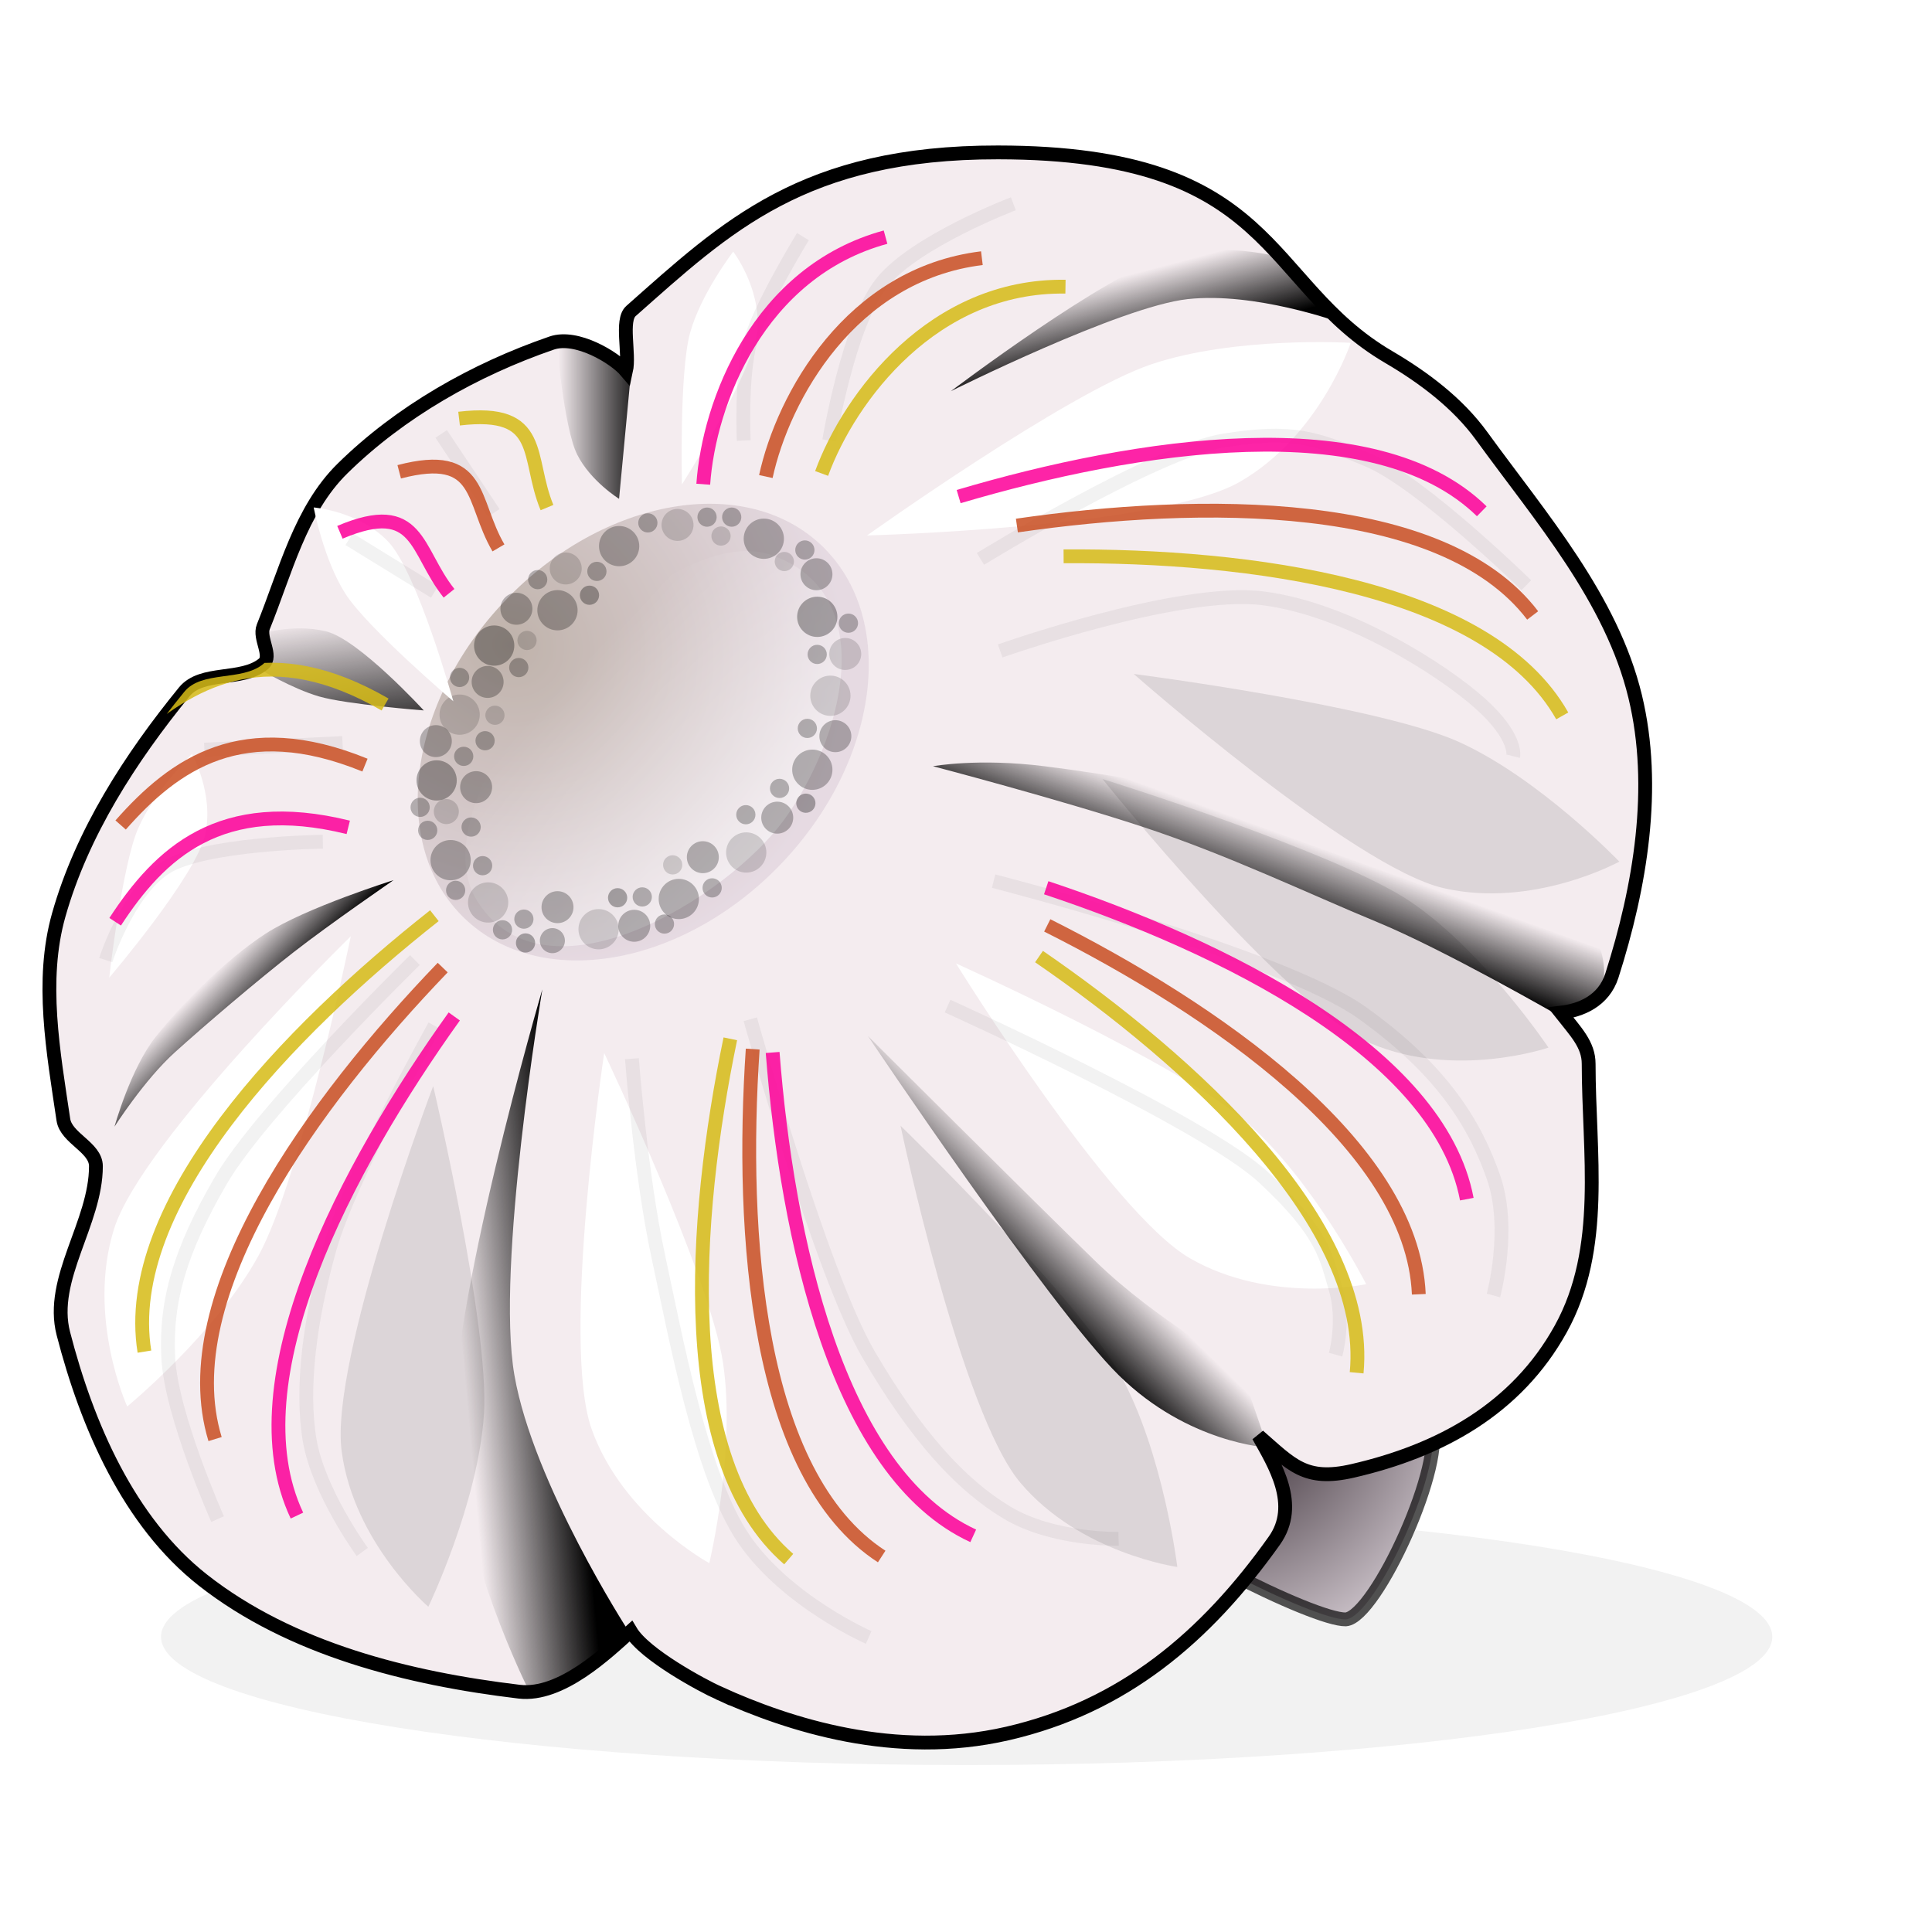 <?xml version="1.0" encoding="UTF-8" standalone="no"?>
<!-- Created with Inkscape (http://www.inkscape.org/) -->

<svg
   xmlns:dc="http://purl.org/dc/elements/1.1/"
   xmlns:cc="http://creativecommons.org/ns#"
   xmlns:rdf="http://www.w3.org/1999/02/22-rdf-syntax-ns#"
   xmlns:svg="http://www.w3.org/2000/svg"
   xmlns="http://www.w3.org/2000/svg"
   xmlns:xlink="http://www.w3.org/1999/xlink"
   xmlns:sodipodi="http://sodipodi.sourceforge.net/DTD/sodipodi-0.dtd"
   xmlns:inkscape="http://www.inkscape.org/namespaces/inkscape"
   width="64"
   height="64"
   id="svg4013"
   version="1.1"
   inkscape:version="0.48.5 r10040"
   sodipodi:docname="aglio-logo.svg"
   inkscape:export-filename="/Users/taylordt/Desktop/aglio-logo.png"
   inkscape:export-xdpi="182.8125"
   inkscape:export-ydpi="182.8125">
  <defs
     id="defs4015">
    <linearGradient
       inkscape:collect="always"
       id="linearGradient5930">
      <stop
         style="stop-color:#000000;stop-opacity:1;"
         offset="0"
         id="stop5932" />
      <stop
         style="stop-color:#000000;stop-opacity:0;"
         offset="1"
         id="stop5934" />
    </linearGradient>
    <linearGradient
       inkscape:collect="always"
       id="linearGradient5922">
      <stop
         style="stop-color:#000000;stop-opacity:1;"
         offset="0"
         id="stop5924" />
      <stop
         style="stop-color:#000000;stop-opacity:0;"
         offset="1"
         id="stop5926" />
    </linearGradient>
    <linearGradient
       inkscape:collect="always"
       id="linearGradient5914">
      <stop
         style="stop-color:#000000;stop-opacity:1;"
         offset="0"
         id="stop5916" />
      <stop
         style="stop-color:#000000;stop-opacity:0;"
         offset="1"
         id="stop5918" />
    </linearGradient>
    <linearGradient
       inkscape:collect="always"
       id="linearGradient5906">
      <stop
         style="stop-color:#000000;stop-opacity:1;"
         offset="0"
         id="stop5908" />
      <stop
         style="stop-color:#000000;stop-opacity:0;"
         offset="1"
         id="stop5910" />
    </linearGradient>
    <linearGradient
       inkscape:collect="always"
       id="linearGradient5898">
      <stop
         style="stop-color:#000000;stop-opacity:1;"
         offset="0"
         id="stop5900" />
      <stop
         style="stop-color:#000000;stop-opacity:0;"
         offset="1"
         id="stop5902" />
    </linearGradient>
    <linearGradient
       inkscape:collect="always"
       id="linearGradient5890">
      <stop
         style="stop-color:#000000;stop-opacity:1;"
         offset="0"
         id="stop5892" />
      <stop
         style="stop-color:#000000;stop-opacity:0;"
         offset="1"
         id="stop5894" />
    </linearGradient>
    <linearGradient
       inkscape:collect="always"
       id="linearGradient5882">
      <stop
         style="stop-color:#000000;stop-opacity:1;"
         offset="0"
         id="stop5884" />
      <stop
         style="stop-color:#000000;stop-opacity:0;"
         offset="1"
         id="stop5886" />
    </linearGradient>
    <linearGradient
       id="linearGradient5091">
      <stop
         style="stop-color:#ffffff;stop-opacity:1;"
         offset="0"
         id="stop5093" />
      <stop
         style="stop-color:#ffffff;stop-opacity:0;"
         offset="1"
         id="stop5095" />
    </linearGradient>
    <linearGradient
       id="linearGradient4933">
      <stop
         style="stop-color:#634e33;stop-opacity:1;"
         offset="0"
         id="stop4935" />
      <stop
         style="stop-color:#cebbcc;stop-opacity:1;"
         offset="1"
         id="stop4937" />
    </linearGradient>
    <linearGradient
       id="linearGradient4925">
      <stop
         style="stop-color:#22161e;stop-opacity:1;"
         offset="0"
         id="stop4927" />
      <stop
         style="stop-color:#e3dae1;stop-opacity:1;"
         offset="1"
         id="stop4929" />
    </linearGradient>
    <radialGradient
       inkscape:collect="always"
       xlink:href="#linearGradient4933"
       id="radialGradient4939"
       cx="366.616"
       cy="495.353"
       fx="366.616"
       fy="495.353"
       r="20.908"
       gradientTransform="matrix(1.73,-0.42,0.391,1.612,-461.548,-148.337)"
       gradientUnits="userSpaceOnUse" />
    <linearGradient
       inkscape:collect="always"
       xlink:href="#linearGradient5091"
       id="linearGradient5097"
       x1="403.533"
       y1="503.96"
       x2="379.498"
       y2="481.737"
       gradientUnits="userSpaceOnUse"
       gradientTransform="translate(-388.571,513.571)" />
    <filter
       inkscape:collect="always"
       id="filter5146"
       color-interpolation-filters="sRGB">
      <feGaussianBlur
         inkscape:collect="always"
         stdDeviation="0.845"
         id="feGaussianBlur5148" />
    </filter>
    <filter
       inkscape:collect="always"
       id="filter5218"
       x="-0.095"
       width="1.191"
       y="-0.599"
       height="2.198"
       color-interpolation-filters="sRGB">
      <feGaussianBlur
         inkscape:collect="always"
         stdDeviation="6.953"
         id="feGaussianBlur5220" />
    </filter>
    <filter
       inkscape:collect="always"
       id="filter5274"
       x="-0.401"
       width="1.802"
       y="-0.21"
       height="1.42"
       color-interpolation-filters="sRGB">
      <feGaussianBlur
         inkscape:collect="always"
         stdDeviation="4.472"
         id="feGaussianBlur5276" />
    </filter>
    <filter
       inkscape:collect="always"
       id="filter5328"
       x="-0.456"
       width="1.912"
       y="-0.329"
       height="1.658"
       color-interpolation-filters="sRGB">
      <feGaussianBlur
         inkscape:collect="always"
         stdDeviation="6.287"
         id="feGaussianBlur5330" />
    </filter>
    <filter
       inkscape:collect="always"
       id="filter5348"
       x="-0.586"
       width="2.173"
       y="-0.258"
       height="1.515"
       color-interpolation-filters="sRGB">
      <feGaussianBlur
         inkscape:collect="always"
         stdDeviation="5.694"
         id="feGaussianBlur5350" />
    </filter>
    <filter
       inkscape:collect="always"
       id="filter5352"
       x="-0.224"
       width="1.447"
       y="-0.559"
       height="2.118"
       color-interpolation-filters="sRGB">
      <feGaussianBlur
         inkscape:collect="always"
         stdDeviation="4.893"
         id="feGaussianBlur5354" />
    </filter>
    <filter
       inkscape:collect="always"
       id="filter5416"
       x="-0.748"
       width="2.496"
       y="-0.244"
       height="1.488"
       color-interpolation-filters="sRGB">
      <feGaussianBlur
         inkscape:collect="always"
         stdDeviation="5.612"
         id="feGaussianBlur5418" />
    </filter>
    <linearGradient
       inkscape:collect="always"
       xlink:href="#linearGradient5882"
       id="linearGradient5888"
       x1="455.627"
       y1="726.224"
       x2="458.452"
       y2="718.367"
       gradientUnits="userSpaceOnUse"
       gradientTransform="translate(-394.286,294.286)" />
    <linearGradient
       inkscape:collect="always"
       xlink:href="#linearGradient5890"
       id="linearGradient5896"
       x1="434.556"
       y1="770.81"
       x2="441.206"
       y2="764.025"
       gradientUnits="userSpaceOnUse"
       gradientTransform="translate(-394.286,294.286)" />
    <linearGradient
       inkscape:collect="always"
       xlink:href="#linearGradient5898"
       id="linearGradient5904"
       x1="451.071"
       y1="665.757"
       x2="448.929"
       y2="657.543"
       gradientUnits="userSpaceOnUse"
       gradientTransform="translate(-394.286,294.286)" />
    <linearGradient
       inkscape:collect="always"
       xlink:href="#linearGradient5906"
       id="linearGradient5912"
       x1="392.144"
       y1="674.269"
       x2="382.725"
       y2="674.269"
       gradientUnits="userSpaceOnUse"
       gradientTransform="translate(-394.286,294.286)" />
    <linearGradient
       inkscape:collect="always"
       xlink:href="#linearGradient5914"
       id="linearGradient5920"
       x1="359.819"
       y1="711.15"
       x2="357.749"
       y2="695.793"
       gradientUnits="userSpaceOnUse"
       gradientTransform="translate(-394.286,294.286)" />
    <linearGradient
       inkscape:collect="always"
       xlink:href="#linearGradient5922"
       id="linearGradient5928"
       x1="350.948"
       y1="738.139"
       x2="346.252"
       y2="733.497"
       gradientUnits="userSpaceOnUse"
       gradientTransform="translate(-394.286,294.286)" />
    <linearGradient
       inkscape:collect="always"
       xlink:href="#linearGradient5930"
       id="linearGradient5936"
       x1="384.204"
       y1="775.65"
       x2="372.399"
       y2="776.722"
       gradientUnits="userSpaceOnUse"
       gradientTransform="translate(-394.286,294.286)" />
    <radialGradient
       inkscape:collect="always"
       xlink:href="#linearGradient4925"
       id="radialGradient5938"
       gradientUnits="userSpaceOnUse"
       gradientTransform="matrix(0.775,0.781,-0.785,0.779,145.88,285.915)"
       cx="454.113"
       cy="557.926"
       fx="454.113"
       fy="557.926"
       r="29.351" />
    <clipPath
       clipPathUnits="userSpaceOnUse"
       id="clipPath4710">
      <path
         style="fill:#fb0000;fill-opacity:1;stroke:none"
         d="m 400.159,812.687 c 7.612,3.459 19.138,7.193 31.335,4.393 12.571,-2.887 21.521,-10.43 28.993,-20.943 2.774,-3.903 0.015,-8.283 -1.719,-11.382 3.595,3.126 5.05,4.991 10.224,3.801 9.491,-2.184 17.79,-6.715 22.606,-15.418 4.853,-8.769 3.03,-19.14 3.03,-28.789 0,-2.11 -1.424,-3.516 -3.03,-5.556 2.19,-0.25 4.674,-1.276 5.556,-4.041 3.08,-9.657 4.904,-20.451 2.525,-30.305 -2.568,-10.638 -10.238,-19.429 -16.668,-28.284 -2.596,-3.576 -6.29,-6.35 -10.102,-8.586 -13.771,-8.077 -12.008,-22.19 -42.426,-22.223 -21.161,-0.024 -29.514,8.068 -39.87,17.229 -1.135,1.004 -0.118,4.624 -0.536,6.51 -1.22,-1.434 -5.361,-3.967 -8.081,-3.03 -8.354,2.876 -16.43,7.441 -22.728,13.637 -4.562,4.488 -6.185,11.24 -8.586,17.173 -0.505,1.248 1.04,3.184 0,4.041 -2.343,1.929 -6.669,0.678 -8.586,3.03 -5.857,7.188 -11.115,15.321 -13.637,24.244 -2.015,7.13 -0.581,14.894 0.505,22.223 0.301,2.033 3.536,2.996 3.536,5.051 0,6.174 -5.08,12.205 -3.536,18.183 2.565,9.927 7.09,20.434 15.152,26.769 9.546,7.501 22.291,10.681 34.345,12.122 4.563,0.546 9.546,-4.249 12.122,-6.566 1.525,2.563 7.842,5.931 9.576,6.719 z"
         id="path4712"
         inkscape:connector-curvature="0"
         sodipodi:nodetypes="ssscssscsssssscssssssssssscs"
         inkscape:export-filename="/Users/taylordt/Desktop/aglio-logo-big.png"
         inkscape:export-xdpi="172.61057"
         inkscape:export-ydpi="172.61057" />
    </clipPath>
    <filter
       inkscape:collect="always"
       id="filter4852"
       x="-0.273"
       width="1.545"
       y="-0.269"
       height="1.539"
       color-interpolation-filters="sRGB">
      <feGaussianBlur
         inkscape:collect="always"
         stdDeviation="5.565"
         id="feGaussianBlur4854" />
    </filter>
    <filter
       inkscape:collect="always"
       id="filter4924"
       x="-0.208"
       width="1.416"
       y="-0.228"
       height="1.457"
       color-interpolation-filters="sRGB">
      <feGaussianBlur
         inkscape:collect="always"
         stdDeviation="13.624"
         id="feGaussianBlur4926" />
    </filter>
  </defs>
  <sodipodi:namedview
     id="base"
     pagecolor="#ffffff"
     bordercolor="#666666"
     borderopacity="1.0"
     inkscape:pageopacity="0.0"
     inkscape:pageshadow="2"
     inkscape:zoom="5.6"
     inkscape:cx="27.139439"
     inkscape:cy="32.890168"
     inkscape:document-units="px"
     inkscape:current-layer="g3905"
     showgrid="false"
     inkscape:window-width="1114"
     inkscape:window-height="669"
     inkscape:window-x="171"
     inkscape:window-y="38"
     inkscape:window-maximized="0"
     showguides="true"
     inkscape:guide-bbox="true"
     showborder="true"
     width="64px"
     borderlayer="false" />
  <g
     inkscape:label="Layer 1"
     inkscape:groupmode="layer"
     id="layer1"
     transform="translate(0,-988.362)">
    <g
       id="g3905"
       transform="matrix(0.305,0,0,0.305,22.022,706.82)">
      <g
         id="g3947">
        <path
           sodipodi:type="arc"
           style="opacity:0.23;fill:#000000;fill-opacity:1;stroke:none;filter:url(#filter5218)"
           id="path5200"
           sodipodi:cx="427.5"
           sodipodi:cy="601.29077"
           sodipodi:rx="87.5"
           sodipodi:ry="13.928572"
           d="m 515,601.291 c 0,7.693 -39.175,13.929 -87.5,13.929 -48.325,0 -87.5,-6.236 -87.5,-13.929 0,-7.693 39.175,-13.929 87.5,-13.929 48.325,0 87.5,6.236 87.5,13.929 z"
           transform="translate(-394.714,499.571)"
           inkscape:export-filename="/Users/taylordt/Desktop/aglio-logo-big.png"
           inkscape:export-xdpi="56.075348"
           inkscape:export-ydpi="56.075348" />
        <path
           style="fill:url(#radialGradient5938);fill-opacity:1;stroke:#000000;stroke-width:1.5;stroke-linecap:butt;stroke-linejoin:miter;stroke-miterlimit:4;stroke-opacity:0.67;stroke-dasharray:none"
           d="m 29.46,1061.444 c 2.425,8.459 8.443,15.695 15.929,22.265 7.487,6.57 25.107,15.311 28.565,15.264 3.282,-0.246 11.113,-17.421 9.191,-21.344 -3.285,-6.251 -21.462,-7.166 -25.729,-11.748 -4.267,-4.583 -0.317,-14.59 -4.103,-20.197 -3.786,-5.607 -13.498,-13.154 -22.263,-9.611 -8.765,3.543 -4.015,16.912 -1.59,25.37 z"
           id="path4923"
           inkscape:connector-curvature="0"
           sodipodi:nodetypes="zzcczzzz"
           inkscape:export-filename="/Users/taylordt/Desktop/aglio-logo-big.png"
           inkscape:export-xdpi="56.075348"
           inkscape:export-ydpi="56.075348" />
        <path
           inkscape:export-ydpi="56.075348"
           inkscape:export-xdpi="56.075348"
           inkscape:export-filename="/Users/taylordt/Desktop/aglio-logo-big.png"
           sodipodi:nodetypes="ssscssscsssssscssssssssssscs"
           inkscape:connector-curvature="0"
           id="path4448"
           d="m 5.873,1106.973 c 7.612,3.459 19.138,7.193 31.335,4.393 12.571,-2.887 21.521,-10.43 28.993,-20.943 2.774,-3.903 0.015,-8.283 -1.719,-11.382 3.595,3.126 5.05,4.991 10.224,3.801 9.491,-2.184 17.79,-6.715 22.606,-15.418 4.853,-8.769 3.03,-19.14 3.03,-28.789 0,-2.11 -1.424,-3.516 -3.03,-5.556 2.19,-0.25 4.674,-1.276 5.556,-4.041 3.08,-9.657 4.904,-20.451 2.525,-30.305 -2.568,-10.638 -10.238,-19.429 -16.668,-28.284 -2.596,-3.576 -6.29,-6.35 -10.102,-8.586 -13.771,-8.077 -12.008,-22.19 -42.426,-22.223 -21.161,-0.024 -29.514,8.068 -39.87,17.229 -1.135,1.004 -0.118,4.624 -0.536,6.51 -1.22,-1.434 -5.361,-3.967 -8.081,-3.03 -8.354,2.876 -16.43,7.441 -22.728,13.637 -4.562,4.488 -6.185,11.24 -8.586,17.173 -0.505,1.248 1.04,3.184 0,4.041 -2.343,1.929 -6.669,0.678 -8.586,3.03 -5.857,7.188 -11.115,15.321 -13.637,24.244 -2.015,7.13 -0.581,14.894 0.505,22.223 0.301,2.033 3.536,2.996 3.536,5.051 0,6.174 -5.08,12.205 -3.536,18.183 2.565,9.927 7.09,20.434 15.152,26.769 9.546,7.501 22.291,10.681 34.345,12.122 4.563,0.545 9.546,-4.25 12.122,-6.566 1.525,2.563 7.842,5.931 9.576,6.719 z"
           style="fill:#f4ecef;fill-opacity:1;stroke:#000000;stroke-width:1.5;stroke-linecap:butt;stroke-linejoin:miter;stroke-miterlimit:4;stroke-opacity:1;stroke-dasharray:none" />
        <path
           inkscape:export-ydpi="56.075348"
           inkscape:export-xdpi="56.075348"
           inkscape:export-filename="/Users/taylordt/Desktop/aglio-logo-big.png"
           transform="matrix(0.722,0.692,-0.692,0.722,62.028,381.385)"
           d="m 404.061,492.99 c 0,15.482 -9.271,28.032 -20.708,28.032 -11.437,0 -20.708,-12.55 -20.708,-28.032 0,-15.481 9.271,-28.032 20.708,-28.032 11.437,0 20.708,12.55 20.708,28.032 z"
           sodipodi:ry="28.031733"
           sodipodi:rx="20.708128"
           sodipodi:cy="492.9902"
           sodipodi:cx="383.35291"
           id="path4826"
           style="opacity:0.602;fill:url(#radialGradient4939);fill-opacity:1;stroke:none;filter:url(#filter4852)"
           sodipodi:type="arc" />
        <path
           style="opacity:0.807;fill:url(#linearGradient5097);fill-opacity:1;stroke:none;filter:url(#filter5146)"
           d="m -20.371,1020.956 c 7.463,11.799 27.122,-0.309 33.335,-8.839 6.213,-8.53 10.823,-24.636 -1.515,-28.789 -12.338,-4.153 -39.283,25.83 -31.82,37.628 z"
           id="path5089"
           inkscape:connector-curvature="0"
           sodipodi:nodetypes="zzzz"
           inkscape:export-filename="/Users/taylordt/Desktop/aglio-logo-big.png"
           inkscape:export-xdpi="56.075348"
           inkscape:export-ydpi="56.075348" />
        <path
           style="fill:url(#linearGradient5936);fill-opacity:1;stroke:none"
           d="m -13.3,1030.553 c 0,0 -10.388,35.402 -9.596,48.487 0.792,13.085 8.02,27.422 8.02,27.422 l 5.959,-1.214 4.888,-5.143 c 0,0 -10.238,-15.831 -12.3,-27.631 -2.062,-11.801 3.03,-41.921 3.03,-41.921 z"
           id="path4909"
           inkscape:connector-curvature="0"
           sodipodi:nodetypes="czccczc"
           inkscape:export-filename="/Users/taylordt/Desktop/aglio-logo-big.png"
           inkscape:export-xdpi="56.075348"
           inkscape:export-ydpi="56.075348" />
        <path
           style="fill:url(#linearGradient5896);fill-opacity:1;stroke:none"
           d="m 22.056,1035.603 c 0,0 19.759,29.48 27.274,36.871 7.515,7.391 16.162,7.829 16.162,7.829 l -3.03,-8.839 c 0,0 -9.033,-4.938 -15.657,-11.364 -6.624,-6.426 -24.749,-24.496 -24.749,-24.496 z"
           id="path4911"
           inkscape:connector-curvature="0"
           sodipodi:nodetypes="czcczc"
           inkscape:export-filename="/Users/taylordt/Desktop/aglio-logo-big.png"
           inkscape:export-xdpi="56.075348"
           inkscape:export-ydpi="56.075348" />
        <path
           style="fill:url(#linearGradient5888);fill-opacity:1;stroke:none"
           d="m 29.127,1006.309 c 0,0 13.501,3.536 22.728,6.566 9.228,3.03 18.143,7.317 25.506,10.354 7.363,3.037 19.981,10.311 19.981,10.311 0,0 2.629,0.573 4.236,-2.782 1.606,-3.356 -1.649,-8.225 -1.649,-8.225 -2.559,-1.764 -27.379,-9.087 -34.69,-11.425 -7.311,-2.339 -16.767,-3.89 -23.991,-4.798 -7.224,-0.908 -12.122,0 -12.122,0 z"
           id="path4913"
           inkscape:connector-curvature="0"
           sodipodi:nodetypes="czzczczzc"
           inkscape:export-filename="/Users/taylordt/Desktop/aglio-logo-big.png"
           inkscape:export-xdpi="56.075348"
           inkscape:export-ydpi="56.075348" />
        <path
           style="fill:url(#linearGradient5912);fill-opacity:1;stroke:none"
           d="m -4.966,977.267 1.263,-13.385 c 0,0 -2.4,-2.355 -3.788,-3.03 -1.388,-0.675 -4.293,-1.01 -4.293,-1.01 0,0 0.811,9.736 2.273,12.627 1.462,2.891 4.546,4.798 4.546,4.798 z"
           id="path4915"
           inkscape:connector-curvature="0"
           sodipodi:nodetypes="cczczc"
           inkscape:export-filename="/Users/taylordt/Desktop/aglio-logo-big.png"
           inkscape:export-xdpi="56.075348"
           inkscape:export-ydpi="56.075348" />
        <path
           style="fill:url(#linearGradient5920);fill-opacity:1;stroke:none"
           d="m -26.179,1000.248 c 0,0 -8.372,-0.647 -11.364,-1.515 -2.993,-0.869 -6.566,-3.03 -6.566,-3.03 0,0 0.758,-1.607 0.758,-2.273 0,-0.665 -0.505,-1.515 -0.505,-1.515 0,0 3.537,-1.108 7.071,-0.253 3.534,0.855 10.607,8.586 10.607,8.586 z"
           id="path4917"
           inkscape:connector-curvature="0"
           sodipodi:nodetypes="czczczc"
           inkscape:export-filename="/Users/taylordt/Desktop/aglio-logo-big.png"
           inkscape:export-xdpi="56.075348"
           inkscape:export-ydpi="56.075348" />
        <path
           style="fill:url(#linearGradient5928);fill-opacity:1;stroke:none"
           d="m -59.767,1045.453 c 0,0 1.764,-6.404 4.546,-9.849 2.782,-3.445 7.487,-8.277 11.869,-11.112 4.382,-2.835 13.89,-5.808 13.89,-5.808 0,0 -6.886,4.729 -10.859,7.829 -3.973,3.1 -9.535,7.841 -12.879,10.859 -3.344,3.018 -6.566,8.081 -6.566,8.081 z"
           id="path4919"
           inkscape:connector-curvature="0"
           sodipodi:nodetypes="czzczzc"
           inkscape:export-filename="/Users/taylordt/Desktop/aglio-logo-big.png"
           inkscape:export-xdpi="56.075348"
           inkscape:export-ydpi="56.075348" />
        <path
           style="fill:url(#linearGradient5904);fill-opacity:1;stroke:none"
           d="m 31.071,965.576 c 0,0 16.981,-12.858 23.571,-14.643 6.591,-1.785 13.214,0.357 13.214,0.357 l 5.357,6.786 c 0,0 -9.105,-3.308 -16.429,-2.5 -7.324,0.808 -25.714,10 -25.714,10 z"
           id="path4921"
           inkscape:connector-curvature="0"
           sodipodi:nodetypes="czcczc"
           inkscape:export-filename="/Users/taylordt/Desktop/aglio-logo-big.png"
           inkscape:export-xdpi="56.075348"
           inkscape:export-ydpi="56.075348" />
        <path
           transform="matrix(0.086,0,0,0.086,-48.26,978.883)"
           d="m 395.357,512.005 c 0,6.706 -5.437,12.143 -12.143,12.143 -6.706,0 -12.143,-5.437 -12.143,-12.143 0,-6.706 5.437,-12.143 12.143,-12.143 6.706,0 12.143,5.437 12.143,12.143 z"
           sodipodi:ry="12.142858"
           sodipodi:rx="12.142858"
           sodipodi:cy="512.00507"
           sodipodi:cx="383.21429"
           id="path4993"
           style="fill:#000000;fill-opacity:0.27;stroke:none"
           sodipodi:type="arc"
           inkscape:export-filename="/Users/taylordt/Desktop/aglio-logo-big.png"
           inkscape:export-xdpi="56.075348"
           inkscape:export-ydpi="56.075348" />
        <path
           transform="matrix(0.086,0,0,0.086,-38.081,976.561)"
           d="m 395.357,512.005 c 0,6.706 -5.437,12.143 -12.143,12.143 -6.706,0 -12.143,-5.437 -12.143,-12.143 0,-6.706 5.437,-12.143 12.143,-12.143 6.706,0 12.143,5.437 12.143,12.143 z"
           sodipodi:ry="12.142858"
           sodipodi:rx="12.142858"
           sodipodi:cy="512.00507"
           sodipodi:cx="383.21429"
           id="path4995"
           style="fill:#000000;fill-opacity:0.317;stroke:none"
           sodipodi:type="arc"
           inkscape:export-filename="/Users/taylordt/Desktop/aglio-logo-big.png"
           inkscape:export-xdpi="56.075348"
           inkscape:export-ydpi="56.075348" />
        <path
           transform="matrix(0.086,0,0,0.086,-35.403,976.472)"
           d="m 395.357,512.005 c 0,6.706 -5.437,12.143 -12.143,12.143 -6.706,0 -12.143,-5.437 -12.143,-12.143 0,-6.706 5.437,-12.143 12.143,-12.143 6.706,0 12.143,5.437 12.143,12.143 z"
           sodipodi:ry="12.142858"
           sodipodi:rx="12.142858"
           sodipodi:cy="512.00507"
           sodipodi:cx="383.21429"
           id="path4997"
           style="fill:#000000;fill-opacity:0.27;stroke:none"
           sodipodi:type="arc"
           inkscape:export-filename="/Users/taylordt/Desktop/aglio-logo-big.png"
           inkscape:export-xdpi="56.075348"
           inkscape:export-ydpi="56.075348" />
        <path
           transform="matrix(0.086,0,0,0.086,-32.992,979.418)"
           d="m 395.357,512.005 c 0,6.706 -5.437,12.143 -12.143,12.143 -6.706,0 -12.143,-5.437 -12.143,-12.143 0,-6.706 5.437,-12.143 12.143,-12.143 6.706,0 12.143,5.437 12.143,12.143 z"
           sodipodi:ry="12.142858"
           sodipodi:rx="12.142858"
           sodipodi:cy="512.00507"
           sodipodi:cx="383.21429"
           id="path4999"
           style="fill:#000000;fill-opacity:0.27;stroke:none"
           sodipodi:type="arc"
           inkscape:export-filename="/Users/taylordt/Desktop/aglio-logo-big.png"
           inkscape:export-xdpi="56.075348"
           inkscape:export-ydpi="56.075348" />
        <path
           transform="matrix(0.086,0,0,0.086,-27.814,975.49)"
           d="m 395.357,512.005 c 0,6.706 -5.437,12.143 -12.143,12.143 -6.706,0 -12.143,-5.437 -12.143,-12.143 0,-6.706 5.437,-12.143 12.143,-12.143 6.706,0 12.143,5.437 12.143,12.143 z"
           sodipodi:ry="12.142858"
           sodipodi:rx="12.142858"
           sodipodi:cy="512.00507"
           sodipodi:cx="383.21429"
           id="path5001"
           style="fill:#000000;fill-opacity:0.27;stroke:none"
           sodipodi:type="arc"
           inkscape:export-filename="/Users/taylordt/Desktop/aglio-logo-big.png"
           inkscape:export-xdpi="56.075348"
           inkscape:export-ydpi="56.075348" />
        <path
           transform="matrix(0.086,0,0,0.086,-32.099,972.99)"
           d="m 395.357,512.005 c 0,6.706 -5.437,12.143 -12.143,12.143 -6.706,0 -12.143,-5.437 -12.143,-12.143 0,-6.706 5.437,-12.143 12.143,-12.143 6.706,0 12.143,5.437 12.143,12.143 z"
           sodipodi:ry="12.142858"
           sodipodi:rx="12.142858"
           sodipodi:cy="512.00507"
           sodipodi:cx="383.21429"
           id="path5003"
           style="fill:#000000;fill-opacity:0.152;stroke:none"
           sodipodi:type="arc"
           inkscape:export-filename="/Users/taylordt/Desktop/aglio-logo-big.png"
           inkscape:export-xdpi="56.075348"
           inkscape:export-ydpi="56.075348" />
        <path
           transform="matrix(0.086,0,0,0.086,-24.153,967.543)"
           d="m 395.357,512.005 c 0,6.706 -5.437,12.143 -12.143,12.143 -6.706,0 -12.143,-5.437 -12.143,-12.143 0,-6.706 5.437,-12.143 12.143,-12.143 6.706,0 12.143,5.437 12.143,12.143 z"
           sodipodi:ry="12.142858"
           sodipodi:rx="12.142858"
           sodipodi:cy="512.00507"
           sodipodi:cx="383.21429"
           id="path5005"
           style="fill:#000000;fill-opacity:0.27;stroke:none"
           sodipodi:type="arc"
           inkscape:export-filename="/Users/taylordt/Desktop/aglio-logo-big.png"
           inkscape:export-xdpi="56.075348"
           inkscape:export-ydpi="56.075348" />
        <path
           transform="matrix(0.086,0,0,0.086,-17.635,966.293)"
           d="m 395.357,512.005 c 0,6.706 -5.437,12.143 -12.143,12.143 -6.706,0 -12.143,-5.437 -12.143,-12.143 0,-6.706 5.437,-12.143 12.143,-12.143 6.706,0 12.143,5.437 12.143,12.143 z"
           sodipodi:ry="12.142858"
           sodipodi:rx="12.142858"
           sodipodi:cy="512.00507"
           sodipodi:cx="383.21429"
           id="path5007"
           style="fill:#000000;fill-opacity:0.317;stroke:none"
           sodipodi:type="arc"
           inkscape:export-filename="/Users/taylordt/Desktop/aglio-logo-big.png"
           inkscape:export-xdpi="56.075348"
           inkscape:export-ydpi="56.075348" />
        <path
           transform="matrix(0.086,0,0,0.086,-20.492,964.686)"
           d="m 395.357,512.005 c 0,6.706 -5.437,12.143 -12.143,12.143 -6.706,0 -12.143,-5.437 -12.143,-12.143 0,-6.706 5.437,-12.143 12.143,-12.143 6.706,0 12.143,5.437 12.143,12.143 z"
           sodipodi:ry="12.142858"
           sodipodi:rx="12.142858"
           sodipodi:cy="512.00507"
           sodipodi:cx="383.21429"
           id="path5009"
           style="fill:#000000;fill-opacity:0.27;stroke:none"
           sodipodi:type="arc"
           inkscape:export-filename="/Users/taylordt/Desktop/aglio-logo-big.png"
           inkscape:export-xdpi="56.075348"
           inkscape:export-ydpi="56.075348" />
        <path
           transform="matrix(0.086,0,0,0.086,-50.581,980.043)"
           d="m 395.357,512.005 c 0,6.706 -5.437,12.143 -12.143,12.143 -6.706,0 -12.143,-5.437 -12.143,-12.143 0,-6.706 5.437,-12.143 12.143,-12.143 6.706,0 12.143,5.437 12.143,12.143 z"
           sodipodi:ry="12.142858"
           sodipodi:rx="12.142858"
           sodipodi:cy="512.00507"
           sodipodi:cx="383.21429"
           id="path5011"
           style="fill:#000000;fill-opacity:0.27;stroke:none"
           sodipodi:type="arc"
           inkscape:export-filename="/Users/taylordt/Desktop/aglio-logo-big.png"
           inkscape:export-xdpi="56.075348"
           inkscape:export-ydpi="56.075348" />
        <path
           transform="matrix(0.086,0,0,0.086,-48.081,981.472)"
           d="m 395.357,512.005 c 0,6.706 -5.437,12.143 -12.143,12.143 -6.706,0 -12.143,-5.437 -12.143,-12.143 0,-6.706 5.437,-12.143 12.143,-12.143 6.706,0 12.143,5.437 12.143,12.143 z"
           sodipodi:ry="12.142858"
           sodipodi:rx="12.142858"
           sodipodi:cy="512.00507"
           sodipodi:cx="383.21429"
           id="path5013"
           style="fill:#000000;fill-opacity:0.317;stroke:none"
           sodipodi:type="arc"
           inkscape:export-filename="/Users/taylordt/Desktop/aglio-logo-big.png"
           inkscape:export-xdpi="56.075348"
           inkscape:export-ydpi="56.075348" />
        <path
           transform="matrix(0.086,0,0,0.086,-55.671,975.758)"
           d="m 395.357,512.005 c 0,6.706 -5.437,12.143 -12.143,12.143 -6.706,0 -12.143,-5.437 -12.143,-12.143 0,-6.706 5.437,-12.143 12.143,-12.143 6.706,0 12.143,5.437 12.143,12.143 z"
           sodipodi:ry="12.142858"
           sodipodi:rx="12.142858"
           sodipodi:cy="512.00507"
           sodipodi:cx="383.21429"
           id="path5015"
           style="fill:#000000;fill-opacity:0.27;stroke:none"
           sodipodi:type="arc"
           inkscape:export-filename="/Users/taylordt/Desktop/aglio-logo-big.png"
           inkscape:export-xdpi="56.075348"
           inkscape:export-ydpi="56.075348" />
        <path
           transform="matrix(0.086,0,0,0.086,-58.706,969.24)"
           d="m 395.357,512.005 c 0,6.706 -5.437,12.143 -12.143,12.143 -6.706,0 -12.143,-5.437 -12.143,-12.143 0,-6.706 5.437,-12.143 12.143,-12.143 6.706,0 12.143,5.437 12.143,12.143 z"
           sodipodi:ry="12.142858"
           sodipodi:rx="12.142858"
           sodipodi:cy="512.00507"
           sodipodi:cx="383.21429"
           id="path5017"
           style="fill:#000000;fill-opacity:0.27;stroke:none"
           sodipodi:type="arc"
           inkscape:export-filename="/Users/taylordt/Desktop/aglio-logo-big.png"
           inkscape:export-xdpi="56.075348"
           inkscape:export-ydpi="56.075348" />
        <path
           transform="matrix(0.086,0,0,0.086,-54.796,961.204)"
           d="m 395.357,512.005 c 0,6.706 -5.437,12.143 -12.143,12.143 -6.706,0 -12.143,-5.437 -12.143,-12.143 0,-6.706 5.437,-12.143 12.143,-12.143 6.706,0 12.143,5.437 12.143,12.143 z"
           sodipodi:ry="12.142858"
           sodipodi:rx="12.142858"
           sodipodi:cy="512.00507"
           sodipodi:cx="383.21429"
           id="path5053"
           style="fill:#000000;fill-opacity:0.27;stroke:none"
           sodipodi:type="arc"
           inkscape:export-filename="/Users/taylordt/Desktop/aglio-logo-big.png"
           inkscape:export-xdpi="56.075348"
           inkscape:export-ydpi="56.075348" />
        <path
           transform="matrix(0.086,0,0,0.086,-59.528,966.74)"
           d="m 395.357,512.005 c 0,6.706 -5.437,12.143 -12.143,12.143 -6.706,0 -12.143,-5.437 -12.143,-12.143 0,-6.706 5.437,-12.143 12.143,-12.143 6.706,0 12.143,5.437 12.143,12.143 z"
           sodipodi:ry="12.142858"
           sodipodi:rx="12.142858"
           sodipodi:cy="512.00507"
           sodipodi:cx="383.21429"
           id="path5055"
           style="fill:#000000;fill-opacity:0.27;stroke:none"
           sodipodi:type="arc"
           inkscape:export-filename="/Users/taylordt/Desktop/aglio-logo-big.png"
           inkscape:export-xdpi="56.075348"
           inkscape:export-ydpi="56.075348" />
        <path
           sodipodi:type="arc"
           style="fill:#000000;fill-opacity:0.27;stroke:none"
           id="path5085"
           sodipodi:cx="383.21429"
           sodipodi:cy="512.00507"
           sodipodi:rx="12.142858"
           sodipodi:ry="12.142858"
           d="m 395.357,512.005 c 0,6.706 -5.437,12.143 -12.143,12.143 -6.706,0 -12.143,-5.437 -12.143,-12.143 0,-6.706 5.437,-12.143 12.143,-12.143 6.706,0 12.143,5.437 12.143,12.143 z"
           transform="matrix(0.086,0,0,0.086,-52.742,973.079)"
           inkscape:export-filename="/Users/taylordt/Desktop/aglio-logo-big.png"
           inkscape:export-xdpi="56.075348"
           inkscape:export-ydpi="56.075348" />
        <path
           sodipodi:type="arc"
           style="fill:#000000;fill-opacity:0.27;stroke:none"
           id="path5087"
           sodipodi:cx="383.21429"
           sodipodi:cy="512.00507"
           sodipodi:rx="12.142858"
           sodipodi:ry="12.142858"
           d="m 395.357,512.005 c 0,6.706 -5.437,12.143 -12.143,12.143 -6.706,0 -12.143,-5.437 -12.143,-12.143 0,-6.706 5.437,-12.143 12.143,-12.143 6.706,0 12.143,5.437 12.143,12.143 z"
           transform="matrix(0.086,0,0,0.086,-53.992,968.883)"
           inkscape:export-filename="/Users/taylordt/Desktop/aglio-logo-big.png"
           inkscape:export-xdpi="56.075348"
           inkscape:export-ydpi="56.075348" />
        <path
           transform="matrix(0.086,0,0,0.086,-52.474,959.508)"
           d="m 395.357,512.005 c 0,6.706 -5.437,12.143 -12.143,12.143 -6.706,0 -12.143,-5.437 -12.143,-12.143 0,-6.706 5.437,-12.143 12.143,-12.143 6.706,0 12.143,5.437 12.143,12.143 z"
           sodipodi:ry="12.142858"
           sodipodi:rx="12.142858"
           sodipodi:cy="512.00507"
           sodipodi:cx="383.21429"
           id="path5057"
           style="fill:#000000;fill-opacity:0.27;stroke:none"
           sodipodi:type="arc"
           inkscape:export-filename="/Users/taylordt/Desktop/aglio-logo-big.png"
           inkscape:export-xdpi="56.075348"
           inkscape:export-ydpi="56.075348" />
        <path
           transform="matrix(0.086,0,0,0.086,-55.242,952.633)"
           d="m 395.357,512.005 c 0,6.706 -5.437,12.143 -12.143,12.143 -6.706,0 -12.143,-5.437 -12.143,-12.143 0,-6.706 5.437,-12.143 12.143,-12.143 6.706,0 12.143,5.437 12.143,12.143 z"
           sodipodi:ry="12.142858"
           sodipodi:rx="12.142858"
           sodipodi:cy="512.00507"
           sodipodi:cx="383.21429"
           id="path5059"
           style="fill:#000000;fill-opacity:0.27;stroke:none"
           sodipodi:type="arc"
           inkscape:export-filename="/Users/taylordt/Desktop/aglio-logo-big.png"
           inkscape:export-xdpi="56.075348"
           inkscape:export-ydpi="56.075348" />
        <path
           transform="matrix(0.086,0,0,0.086,-47.921,948.615)"
           d="m 395.357,512.005 c 0,6.706 -5.437,12.143 -12.143,12.143 -6.706,0 -12.143,-5.437 -12.143,-12.143 0,-6.706 5.437,-12.143 12.143,-12.143 6.706,0 12.143,5.437 12.143,12.143 z"
           sodipodi:ry="12.142858"
           sodipodi:rx="12.142858"
           sodipodi:cy="512.00507"
           sodipodi:cx="383.21429"
           id="path5063"
           style="fill:#000000;fill-opacity:0.152;stroke:none"
           sodipodi:type="arc"
           inkscape:export-filename="/Users/taylordt/Desktop/aglio-logo-big.png"
           inkscape:export-xdpi="56.075348"
           inkscape:export-ydpi="56.075348" />
        <path
           transform="matrix(0.086,0,0,0.086,-46.76,942.008)"
           d="m 395.357,512.005 c 0,6.706 -5.437,12.143 -12.143,12.143 -6.706,0 -12.143,-5.437 -12.143,-12.143 0,-6.706 5.437,-12.143 12.143,-12.143 6.706,0 12.143,5.437 12.143,12.143 z"
           sodipodi:ry="12.142858"
           sodipodi:rx="12.142858"
           sodipodi:cy="512.00507"
           sodipodi:cx="383.21429"
           id="path5065"
           style="fill:#000000;fill-opacity:0.27;stroke:none"
           sodipodi:type="arc"
           inkscape:export-filename="/Users/taylordt/Desktop/aglio-logo-big.png"
           inkscape:export-xdpi="56.075348"
           inkscape:export-ydpi="56.075348" />
        <path
           transform="matrix(0.086,0,0,0.086,-40.331,941.115)"
           d="m 395.357,512.005 c 0,6.706 -5.437,12.143 -12.143,12.143 -6.706,0 -12.143,-5.437 -12.143,-12.143 0,-6.706 5.437,-12.143 12.143,-12.143 6.706,0 12.143,5.437 12.143,12.143 z"
           sodipodi:ry="12.142858"
           sodipodi:rx="12.142858"
           sodipodi:cy="512.00507"
           sodipodi:cx="383.21429"
           id="path5067"
           style="fill:#000000;fill-opacity:0.27;stroke:none"
           sodipodi:type="arc"
           inkscape:export-filename="/Users/taylordt/Desktop/aglio-logo-big.png"
           inkscape:export-xdpi="56.075348"
           inkscape:export-ydpi="56.075348" />
        <path
           transform="matrix(0.086,0,0,0.086,-48.814,951.561)"
           d="m 395.357,512.005 c 0,6.706 -5.437,12.143 -12.143,12.143 -6.706,0 -12.143,-5.437 -12.143,-12.143 0,-6.706 5.437,-12.143 12.143,-12.143 6.706,0 12.143,5.437 12.143,12.143 z"
           sodipodi:ry="12.142858"
           sodipodi:rx="12.142858"
           sodipodi:cy="512.00507"
           sodipodi:cx="383.21429"
           id="path5069"
           style="fill:#000000;fill-opacity:0.27;stroke:none"
           sodipodi:type="arc"
           inkscape:export-filename="/Users/taylordt/Desktop/aglio-logo-big.png"
           inkscape:export-xdpi="56.075348"
           inkscape:export-ydpi="56.075348" />
        <path
           transform="matrix(0.086,0,0,0.086,-51.403,956.74)"
           d="m 395.357,512.005 c 0,6.706 -5.437,12.143 -12.143,12.143 -6.706,0 -12.143,-5.437 -12.143,-12.143 0,-6.706 5.437,-12.143 12.143,-12.143 6.706,0 12.143,5.437 12.143,12.143 z"
           sodipodi:ry="12.142858"
           sodipodi:rx="12.142858"
           sodipodi:cy="512.00507"
           sodipodi:cx="383.21429"
           id="path5071"
           style="fill:#000000;fill-opacity:0.152;stroke:none"
           sodipodi:type="arc"
           inkscape:export-filename="/Users/taylordt/Desktop/aglio-logo-big.png"
           inkscape:export-xdpi="56.075348"
           inkscape:export-ydpi="56.075348" />
        <path
           transform="matrix(0.086,0,0,0.086,-41.135,943.704)"
           d="m 395.357,512.005 c 0,6.706 -5.437,12.143 -12.143,12.143 -6.706,0 -12.143,-5.437 -12.143,-12.143 0,-6.706 5.437,-12.143 12.143,-12.143 6.706,0 12.143,5.437 12.143,12.143 z"
           sodipodi:ry="12.142858"
           sodipodi:rx="12.142858"
           sodipodi:cy="512.00507"
           sodipodi:cx="383.21429"
           id="path5073"
           style="fill:#000000;fill-opacity:0.317;stroke:none"
           sodipodi:type="arc"
           inkscape:export-filename="/Users/taylordt/Desktop/aglio-logo-big.png"
           inkscape:export-xdpi="56.075348"
           inkscape:export-ydpi="56.075348" />
        <path
           transform="matrix(0.086,0,0,0.086,-16.403,950.133)"
           d="m 395.357,512.005 c 0,6.706 -5.437,12.143 -12.143,12.143 -6.706,0 -12.143,-5.437 -12.143,-12.143 0,-6.706 5.437,-12.143 12.143,-12.143 6.706,0 12.143,5.437 12.143,12.143 z"
           sodipodi:ry="12.142858"
           sodipodi:rx="12.142858"
           sodipodi:cy="512.00507"
           sodipodi:cx="383.21429"
           id="path5075"
           style="fill:#000000;fill-opacity:0.27;stroke:none"
           sodipodi:type="arc"
           inkscape:export-filename="/Users/taylordt/Desktop/aglio-logo-big.png"
           inkscape:export-xdpi="56.075348"
           inkscape:export-ydpi="56.075348" />
        <path
           transform="matrix(0.086,0,0,0.086,-17.474,958.168)"
           d="m 395.357,512.005 c 0,6.706 -5.437,12.143 -12.143,12.143 -6.706,0 -12.143,-5.437 -12.143,-12.143 0,-6.706 5.437,-12.143 12.143,-12.143 6.706,0 12.143,5.437 12.143,12.143 z"
           sodipodi:ry="12.142858"
           sodipodi:rx="12.142858"
           sodipodi:cy="512.00507"
           sodipodi:cx="383.21429"
           id="path5077"
           style="fill:#000000;fill-opacity:0.27;stroke:none"
           sodipodi:type="arc"
           inkscape:export-filename="/Users/taylordt/Desktop/aglio-logo-big.png"
           inkscape:export-xdpi="56.075348"
           inkscape:export-ydpi="56.075348" />
        <path
           transform="matrix(0.086,0,0,0.086,-13.01,946.74)"
           d="m 395.357,512.005 c 0,6.706 -5.437,12.143 -12.143,12.143 -6.706,0 -12.143,-5.437 -12.143,-12.143 0,-6.706 5.437,-12.143 12.143,-12.143 6.706,0 12.143,5.437 12.143,12.143 z"
           sodipodi:ry="12.142858"
           sodipodi:rx="12.142858"
           sodipodi:cy="512.00507"
           sodipodi:cx="383.21429"
           id="path5079"
           style="fill:#000000;fill-opacity:0.27;stroke:none"
           sodipodi:type="arc"
           inkscape:export-filename="/Users/taylordt/Desktop/aglio-logo-big.png"
           inkscape:export-xdpi="56.075348"
           inkscape:export-ydpi="56.075348" />
        <path
           transform="matrix(0.086,0,0,0.086,-17.742,938.793)"
           d="m 395.357,512.005 c 0,6.706 -5.437,12.143 -12.143,12.143 -6.706,0 -12.143,-5.437 -12.143,-12.143 0,-6.706 5.437,-12.143 12.143,-12.143 6.706,0 12.143,5.437 12.143,12.143 z"
           sodipodi:ry="12.142858"
           sodipodi:rx="12.142858"
           sodipodi:cy="512.00507"
           sodipodi:cx="383.21429"
           id="path5081"
           style="fill:#000000;fill-opacity:0.27;stroke:none"
           sodipodi:type="arc"
           inkscape:export-filename="/Users/taylordt/Desktop/aglio-logo-big.png"
           inkscape:export-xdpi="56.075348"
           inkscape:export-ydpi="56.075348" />
        <path
           transform="matrix(0.086,0,0,0.086,-34.796,935.847)"
           d="m 395.357,512.005 c 0,6.706 -5.437,12.143 -12.143,12.143 -6.706,0 -12.143,-5.437 -12.143,-12.143 0,-6.706 5.437,-12.143 12.143,-12.143 6.706,0 12.143,5.437 12.143,12.143 z"
           sodipodi:ry="12.142858"
           sodipodi:rx="12.142858"
           sodipodi:cy="512.00507"
           sodipodi:cx="383.21429"
           id="path5156"
           style="fill:#000000;fill-opacity:0.27;stroke:none"
           sodipodi:type="arc"
           inkscape:export-filename="/Users/taylordt/Desktop/aglio-logo-big.png"
           inkscape:export-xdpi="56.075348"
           inkscape:export-ydpi="56.075348" />
        <path
           transform="matrix(0.086,0,0,0.086,-19.974,940.043)"
           d="m 395.357,512.005 c 0,6.706 -5.437,12.143 -12.143,12.143 -6.706,0 -12.143,-5.437 -12.143,-12.143 0,-6.706 5.437,-12.143 12.143,-12.143 6.706,0 12.143,5.437 12.143,12.143 z"
           sodipodi:ry="12.142858"
           sodipodi:rx="12.142858"
           sodipodi:cy="512.00507"
           sodipodi:cx="383.21429"
           id="path5158"
           style="fill:#000000;fill-opacity:0.152;stroke:none"
           sodipodi:type="arc"
           inkscape:export-filename="/Users/taylordt/Desktop/aglio-logo-big.png"
           inkscape:export-xdpi="56.075348"
           inkscape:export-ydpi="56.075348" />
        <path
           transform="matrix(0.086,0,0,0.086,-25.689,935.222)"
           d="m 395.357,512.005 c 0,6.706 -5.437,12.143 -12.143,12.143 -6.706,0 -12.143,-5.437 -12.143,-12.143 0,-6.706 5.437,-12.143 12.143,-12.143 6.706,0 12.143,5.437 12.143,12.143 z"
           sodipodi:ry="12.142858"
           sodipodi:rx="12.142858"
           sodipodi:cy="512.00507"
           sodipodi:cx="383.21429"
           id="path5160"
           style="fill:#000000;fill-opacity:0.27;stroke:none"
           sodipodi:type="arc"
           inkscape:export-filename="/Users/taylordt/Desktop/aglio-logo-big.png"
           inkscape:export-xdpi="56.075348"
           inkscape:export-ydpi="56.075348" />
        <path
           transform="matrix(0.086,0,0,0.086,-26.849,937.276)"
           d="m 395.357,512.005 c 0,6.706 -5.437,12.143 -12.143,12.143 -6.706,0 -12.143,-5.437 -12.143,-12.143 0,-6.706 5.437,-12.143 12.143,-12.143 6.706,0 12.143,5.437 12.143,12.143 z"
           sodipodi:ry="12.142858"
           sodipodi:rx="12.142858"
           sodipodi:cy="512.00507"
           sodipodi:cx="383.21429"
           id="path5162"
           style="fill:#000000;fill-opacity:0.152;stroke:none"
           sodipodi:type="arc"
           inkscape:export-filename="/Users/taylordt/Desktop/aglio-logo-big.png"
           inkscape:export-xdpi="56.075348"
           inkscape:export-ydpi="56.075348" />
        <path
           transform="matrix(0.086,0,0,0.086,-28.367,935.222)"
           d="m 395.357,512.005 c 0,6.706 -5.437,12.143 -12.143,12.143 -6.706,0 -12.143,-5.437 -12.143,-12.143 0,-6.706 5.437,-12.143 12.143,-12.143 6.706,0 12.143,5.437 12.143,12.143 z"
           sodipodi:ry="12.142858"
           sodipodi:rx="12.142858"
           sodipodi:cy="512.00507"
           sodipodi:cx="383.21429"
           id="path5164"
           style="fill:#000000;fill-opacity:0.27;stroke:none"
           sodipodi:type="arc"
           inkscape:export-filename="/Users/taylordt/Desktop/aglio-logo-big.png"
           inkscape:export-xdpi="56.075348"
           inkscape:export-ydpi="56.075348" />
        <path
           sodipodi:type="arc"
           style="fill:#000000;fill-opacity:0.27;stroke:none"
           id="path4979"
           sodipodi:cx="383.21429"
           sodipodi:cy="512.00507"
           sodipodi:rx="12.142858"
           sodipodi:ry="12.142858"
           d="m 395.357,512.005 c 0,6.706 -5.437,12.143 -12.143,12.143 -6.706,0 -12.143,-5.437 -12.143,-12.143 0,-6.706 5.437,-12.143 12.143,-12.143 6.706,0 12.143,5.437 12.143,12.143 z"
           transform="matrix(0.112,0,0,0.112,-55.129,967.908)"
           inkscape:export-filename="/Users/taylordt/Desktop/aglio-logo-big.png"
           inkscape:export-xdpi="56.075348"
           inkscape:export-ydpi="56.075348" />
        <path
           transform="matrix(0.112,0,0,0.112,-66.647,953.89)"
           d="m 395.357,512.005 c 0,6.706 -5.437,12.143 -12.143,12.143 -6.706,0 -12.143,-5.437 -12.143,-12.143 0,-6.706 5.437,-12.143 12.143,-12.143 6.706,0 12.143,5.437 12.143,12.143 z"
           sodipodi:ry="12.142858"
           sodipodi:rx="12.142858"
           sodipodi:cy="512.00507"
           sodipodi:cx="383.21429"
           id="path4973"
           style="fill:#000000;fill-opacity:0.152;stroke:none"
           sodipodi:type="arc"
           inkscape:export-filename="/Users/taylordt/Desktop/aglio-logo-big.png"
           inkscape:export-xdpi="56.075348"
           inkscape:export-ydpi="56.075348" />
        <path
           transform="matrix(0.143,0,0,0.143,-66.452,948.4)"
           d="m 395.357,512.005 c 0,6.706 -5.437,12.143 -12.143,12.143 -6.706,0 -12.143,-5.437 -12.143,-12.143 0,-6.706 5.437,-12.143 12.143,-12.143 6.706,0 12.143,5.437 12.143,12.143 z"
           sodipodi:ry="12.142858"
           sodipodi:rx="12.142858"
           sodipodi:cy="512.00507"
           sodipodi:cx="383.21429"
           id="path5037"
           style="fill:#000000;fill-opacity:0.27;stroke:none"
           sodipodi:type="arc"
           inkscape:export-filename="/Users/taylordt/Desktop/aglio-logo-big.png"
           inkscape:export-xdpi="56.075348"
           inkscape:export-ydpi="56.075348" />
        <path
           sodipodi:type="arc"
           style="fill:#000000;fill-opacity:0.27;stroke:none"
           id="path5083"
           sodipodi:cx="383.21429"
           sodipodi:cy="512.00507"
           sodipodi:rx="12.142858"
           sodipodi:ry="12.142858"
           d="m 395.357,512.005 c 0,6.706 -5.437,12.143 -12.143,12.143 -6.706,0 -12.143,-5.437 -12.143,-12.143 0,-6.706 5.437,-12.143 12.143,-12.143 6.706,0 12.143,5.437 12.143,12.143 z"
           transform="matrix(0.143,0,0,0.143,-79.666,930.365)"
           inkscape:export-filename="/Users/taylordt/Desktop/aglio-logo-big.png"
           inkscape:export-xdpi="56.075348"
           inkscape:export-ydpi="56.075348" />
        <path
           transform="matrix(0.143,0,0,0.143,-75.291,935.365)"
           d="m 395.357,512.005 c 0,6.706 -5.437,12.143 -12.143,12.143 -6.706,0 -12.143,-5.437 -12.143,-12.143 0,-6.706 5.437,-12.143 12.143,-12.143 6.706,0 12.143,5.437 12.143,12.143 z"
           sodipodi:ry="12.142858"
           sodipodi:rx="12.142858"
           sodipodi:cy="512.00507"
           sodipodi:cx="383.21429"
           id="path5039"
           style="fill:#000000;fill-opacity:0.27;stroke:none"
           sodipodi:type="arc"
           inkscape:export-filename="/Users/taylordt/Desktop/aglio-logo-big.png"
           inkscape:export-xdpi="56.075348"
           inkscape:export-ydpi="56.075348" />
        <path
           sodipodi:type="arc"
           style="fill:#000000;fill-opacity:0.27;stroke:none"
           id="path5061"
           sodipodi:cx="383.21429"
           sodipodi:cy="512.00507"
           sodipodi:rx="12.142858"
           sodipodi:ry="12.142858"
           d="m 395.357,512.005 c 0,6.706 -5.437,12.143 -12.143,12.143 -6.706,0 -12.143,-5.437 -12.143,-12.143 0,-6.706 5.437,-12.143 12.143,-12.143 6.706,0 12.143,5.437 12.143,12.143 z"
           transform="matrix(0.143,0,0,0.143,-70.916,915.99)"
           inkscape:export-filename="/Users/taylordt/Desktop/aglio-logo-big.png"
           inkscape:export-xdpi="56.075348"
           inkscape:export-ydpi="56.075348" />
        <path
           transform="matrix(0.143,0,0,0.143,-74.041,923.936)"
           d="m 395.357,512.005 c 0,6.706 -5.437,12.143 -12.143,12.143 -6.706,0 -12.143,-5.437 -12.143,-12.143 0,-6.706 5.437,-12.143 12.143,-12.143 6.706,0 12.143,5.437 12.143,12.143 z"
           sodipodi:ry="12.142858"
           sodipodi:rx="12.142858"
           sodipodi:cy="512.00507"
           sodipodi:cx="383.21429"
           id="path5043"
           style="fill:#000000;fill-opacity:0.27;stroke:none"
           sodipodi:type="arc"
           inkscape:export-filename="/Users/taylordt/Desktop/aglio-logo-big.png"
           inkscape:export-xdpi="56.075348"
           inkscape:export-ydpi="56.075348" />
        <path
           transform="matrix(0.143,0,0,0.143,-65.559,911.615)"
           d="m 395.357,512.005 c 0,6.706 -5.437,12.143 -12.143,12.143 -6.706,0 -12.143,-5.437 -12.143,-12.143 0,-6.706 5.437,-12.143 12.143,-12.143 6.706,0 12.143,5.437 12.143,12.143 z"
           sodipodi:ry="12.142858"
           sodipodi:rx="12.142858"
           sodipodi:cy="512.00507"
           sodipodi:cx="383.21429"
           id="path5045"
           style="fill:#000000;fill-opacity:0.152;stroke:none"
           sodipodi:type="arc"
           inkscape:export-filename="/Users/taylordt/Desktop/aglio-logo-big.png"
           inkscape:export-xdpi="56.075348"
           inkscape:export-ydpi="56.075348" />
        <path
           transform="matrix(0.143,0,0,0.143,-36.274,929.829)"
           d="m 395.357,512.005 c 0,6.706 -5.437,12.143 -12.143,12.143 -6.706,0 -12.143,-5.437 -12.143,-12.143 0,-6.706 5.437,-12.143 12.143,-12.143 6.706,0 12.143,5.437 12.143,12.143 z"
           sodipodi:ry="12.142858"
           sodipodi:rx="12.142858"
           sodipodi:cy="512.00507"
           sodipodi:cx="383.21429"
           id="path5047"
           style="fill:#000000;fill-opacity:0.27;stroke:none"
           sodipodi:type="arc"
           inkscape:export-filename="/Users/taylordt/Desktop/aglio-logo-big.png"
           inkscape:export-xdpi="56.075348"
           inkscape:export-ydpi="56.075348" />
        <path
           transform="matrix(0.143,0,0,0.143,-35.202,920.9)"
           d="m 395.357,512.005 c 0,6.706 -5.437,12.143 -12.143,12.143 -6.706,0 -12.143,-5.437 -12.143,-12.143 0,-6.706 5.437,-12.143 12.143,-12.143 6.706,0 12.143,5.437 12.143,12.143 z"
           sodipodi:ry="12.142858"
           sodipodi:rx="12.142858"
           sodipodi:cy="512.00507"
           sodipodi:cx="383.21429"
           id="path5049"
           style="fill:#000000;fill-opacity:0.148;stroke:none"
           sodipodi:type="arc"
           inkscape:export-filename="/Users/taylordt/Desktop/aglio-logo-big.png"
           inkscape:export-xdpi="56.075348"
           inkscape:export-ydpi="56.075348" />
        <path
           transform="matrix(0.143,0,0,0.143,-38.327,912.24)"
           d="m 395.357,512.005 c 0,6.706 -5.437,12.143 -12.143,12.143 -6.706,0 -12.143,-5.437 -12.143,-12.143 0,-6.706 5.437,-12.143 12.143,-12.143 6.706,0 12.143,5.437 12.143,12.143 z"
           sodipodi:ry="12.142858"
           sodipodi:rx="12.142858"
           sodipodi:cy="512.00507"
           sodipodi:cx="383.21429"
           id="path5051"
           style="fill:#000000;fill-opacity:0.27;stroke:none"
           sodipodi:type="arc"
           inkscape:export-filename="/Users/taylordt/Desktop/aglio-logo-big.png"
           inkscape:export-xdpi="56.075348"
           inkscape:export-ydpi="56.075348" />
        <path
           sodipodi:type="arc"
           style="fill:#000000;fill-opacity:0.152;stroke:none"
           id="path4987"
           sodipodi:cx="383.21429"
           sodipodi:cy="512.00507"
           sodipodi:rx="12.142858"
           sodipodi:ry="12.142858"
           d="m 395.357,512.005 c 0,6.706 -5.437,12.143 -12.143,12.143 -6.706,0 -12.143,-5.437 -12.143,-12.143 0,-6.706 5.437,-12.143 12.143,-12.143 6.706,0 12.143,5.437 12.143,12.143 z"
           transform="matrix(0.143,0,0,0.143,-53.416,906.883)"
           inkscape:export-filename="/Users/taylordt/Desktop/aglio-logo-big.png"
           inkscape:export-xdpi="56.075348"
           inkscape:export-ydpi="56.075348" />
        <path
           sodipodi:type="arc"
           style="fill:#000000;fill-opacity:0.27;stroke:none"
           id="path4989"
           sodipodi:cx="383.21429"
           sodipodi:cy="512.00507"
           sodipodi:rx="12.142858"
           sodipodi:ry="12.142858"
           d="m 395.357,512.005 c 0,6.706 -5.437,12.143 -12.143,12.143 -6.706,0 -12.143,-5.437 -12.143,-12.143 0,-6.706 5.437,-12.143 12.143,-12.143 6.706,0 12.143,5.437 12.143,12.143 z"
           transform="matrix(0.143,0,0,0.143,-58.118,950.421)"
           inkscape:export-filename="/Users/taylordt/Desktop/aglio-logo-big.png"
           inkscape:export-xdpi="56.075348"
           inkscape:export-ydpi="56.075348" />
        <path
           sodipodi:type="arc"
           style="fill:#000000;fill-opacity:0.27;stroke:none"
           id="path4991"
           sodipodi:cx="383.21429"
           sodipodi:cy="512.00507"
           sodipodi:rx="12.142858"
           sodipodi:ry="12.142858"
           d="m 395.357,512.005 c 0,6.706 -5.437,12.143 -12.143,12.143 -6.706,0 -12.143,-5.437 -12.143,-12.143 0,-6.706 5.437,-12.143 12.143,-12.143 6.706,0 12.143,5.437 12.143,12.143 z"
           transform="matrix(0.143,0,0,0.143,-50.668,942.971)"
           inkscape:export-filename="/Users/taylordt/Desktop/aglio-logo-big.png"
           inkscape:export-xdpi="56.075348"
           inkscape:export-ydpi="56.075348" />
        <path
           transform="matrix(0.143,0,0,0.143,-42.587,938.678)"
           d="m 395.357,512.005 c 0,6.706 -5.437,12.143 -12.143,12.143 -6.706,0 -12.143,-5.437 -12.143,-12.143 0,-6.706 5.437,-12.143 12.143,-12.143 6.706,0 12.143,5.437 12.143,12.143 z"
           sodipodi:ry="12.142858"
           sodipodi:rx="12.142858"
           sodipodi:cy="512.00507"
           sodipodi:cx="383.21429"
           id="path4975"
           style="fill:#000000;fill-opacity:0.27;stroke:none"
           sodipodi:type="arc"
           inkscape:export-filename="/Users/taylordt/Desktop/aglio-logo-big.png"
           inkscape:export-xdpi="56.075348"
           inkscape:export-ydpi="56.075348" />
        <path
           transform="matrix(0.18,0,0,0.18,-88.165,928.945)"
           d="m 395.357,512.005 c 0,6.706 -5.437,12.143 -12.143,12.143 -6.706,0 -12.143,-5.437 -12.143,-12.143 0,-6.706 5.437,-12.143 12.143,-12.143 6.706,0 12.143,5.437 12.143,12.143 z"
           sodipodi:ry="12.142858"
           sodipodi:rx="12.142858"
           sodipodi:cy="512.00507"
           sodipodi:cx="383.21429"
           id="path4981"
           style="fill:#000000;fill-opacity:0.152;stroke:none"
           sodipodi:type="arc"
           inkscape:export-filename="/Users/taylordt/Desktop/aglio-logo-big.png"
           inkscape:export-xdpi="56.075348"
           inkscape:export-ydpi="56.075348" />
        <path
           sodipodi:type="arc"
           style="fill:#000000;fill-opacity:0.152;stroke:none"
           id="path5019"
           sodipodi:cx="383.21429"
           sodipodi:cy="512.00507"
           sodipodi:rx="12.142858"
           sodipodi:ry="12.142858"
           d="m 395.357,512.005 c 0,6.706 -5.437,12.143 -12.143,12.143 -6.706,0 -12.143,-5.437 -12.143,-12.143 0,-6.706 5.437,-12.143 12.143,-12.143 6.706,0 12.143,5.437 12.143,12.143 z"
           transform="matrix(0.18,0,0,0.18,-76.169,931.849)"
           inkscape:export-filename="/Users/taylordt/Desktop/aglio-logo-big.png"
           inkscape:export-xdpi="56.075348"
           inkscape:export-ydpi="56.075348" />
        <path
           sodipodi:type="arc"
           style="fill:#000000;fill-opacity:0.27;stroke:none"
           id="path5021"
           sodipodi:cx="383.21429"
           sodipodi:cy="512.00507"
           sodipodi:rx="12.142858"
           sodipodi:ry="12.142858"
           d="m 395.357,512.005 c 0,6.706 -5.437,12.143 -12.143,12.143 -6.706,0 -12.143,-5.437 -12.143,-12.143 0,-6.706 5.437,-12.143 12.143,-12.143 6.706,0 12.143,5.437 12.143,12.143 z"
           transform="matrix(0.18,0,0,0.18,-92.241,924.349)"
           inkscape:export-filename="/Users/taylordt/Desktop/aglio-logo-big.png"
           inkscape:export-xdpi="56.075348"
           inkscape:export-ydpi="56.075348" />
        <path
           sodipodi:type="arc"
           style="fill:#000000;fill-opacity:0.317;stroke:none"
           id="path5023"
           sodipodi:cx="383.21429"
           sodipodi:cy="512.00507"
           sodipodi:rx="12.142858"
           sodipodi:ry="12.142858"
           d="m 395.357,512.005 c 0,6.706 -5.437,12.143 -12.143,12.143 -6.706,0 -12.143,-5.437 -12.143,-12.143 0,-6.706 5.437,-12.143 12.143,-12.143 6.706,0 12.143,5.437 12.143,12.143 z"
           transform="matrix(0.18,0,0,0.18,-93.759,915.689)"
           inkscape:export-filename="/Users/taylordt/Desktop/aglio-logo-big.png"
           inkscape:export-xdpi="56.075348"
           inkscape:export-ydpi="56.075348" />
        <path
           sodipodi:type="arc"
           style="fill:#000000;fill-opacity:0.152;stroke:none"
           id="path5025"
           sodipodi:cx="383.21429"
           sodipodi:cy="512.00507"
           sodipodi:rx="12.142858"
           sodipodi:ry="12.142858"
           d="m 395.357,512.005 c 0,6.706 -5.437,12.143 -12.143,12.143 -6.706,0 -12.143,-5.437 -12.143,-12.143 0,-6.706 5.437,-12.143 12.143,-12.143 6.706,0 12.143,5.437 12.143,12.143 z"
           transform="matrix(0.18,0,0,0.18,-91.259,908.546)"
           inkscape:export-filename="/Users/taylordt/Desktop/aglio-logo-big.png"
           inkscape:export-xdpi="56.075348"
           inkscape:export-ydpi="56.075348" />
        <path
           sodipodi:type="arc"
           style="fill:#000000;fill-opacity:0.317;stroke:none"
           id="path5027"
           sodipodi:cx="383.21429"
           sodipodi:cy="512.00507"
           sodipodi:rx="12.142858"
           sodipodi:ry="12.142858"
           d="m 395.357,512.005 c 0,6.706 -5.437,12.143 -12.143,12.143 -6.706,0 -12.143,-5.437 -12.143,-12.143 0,-6.706 5.437,-12.143 12.143,-12.143 6.706,0 12.143,5.437 12.143,12.143 z"
           transform="matrix(0.18,0,0,0.18,-87.509,901.046)"
           inkscape:export-filename="/Users/taylordt/Desktop/aglio-logo-big.png"
           inkscape:export-xdpi="56.075348"
           inkscape:export-ydpi="56.075348" />
        <path
           sodipodi:type="arc"
           style="fill:#000000;fill-opacity:0.27;stroke:none"
           id="path5031"
           sodipodi:cx="383.21429"
           sodipodi:cy="512.00507"
           sodipodi:rx="12.142858"
           sodipodi:ry="12.142858"
           d="m 395.357,512.005 c 0,6.706 -5.437,12.143 -12.143,12.143 -6.706,0 -12.143,-5.437 -12.143,-12.143 0,-6.706 5.437,-12.143 12.143,-12.143 6.706,0 12.143,5.437 12.143,12.143 z"
           transform="matrix(0.18,0,0,0.18,-52.955,914.528)"
           inkscape:export-filename="/Users/taylordt/Desktop/aglio-logo-big.png"
           inkscape:export-xdpi="56.075348"
           inkscape:export-ydpi="56.075348" />
        <path
           sodipodi:type="arc"
           style="fill:#000000;fill-opacity:0.152;stroke:none"
           id="path5033"
           sodipodi:cx="383.21429"
           sodipodi:cy="512.00507"
           sodipodi:rx="12.142858"
           sodipodi:ry="12.142858"
           d="m 395.357,512.005 c 0,6.706 -5.437,12.143 -12.143,12.143 -6.706,0 -12.143,-5.437 -12.143,-12.143 0,-6.706 5.437,-12.143 12.143,-12.143 6.706,0 12.143,5.437 12.143,12.143 z"
           transform="matrix(0.18,0,0,0.18,-50.991,906.492)"
           inkscape:export-filename="/Users/taylordt/Desktop/aglio-logo-big.png"
           inkscape:export-xdpi="56.075348"
           inkscape:export-ydpi="56.075348" />
        <path
           sodipodi:type="arc"
           style="fill:#000000;fill-opacity:0.317;stroke:none"
           id="path5035"
           sodipodi:cx="383.21429"
           sodipodi:cy="512.00507"
           sodipodi:rx="12.142858"
           sodipodi:ry="12.142858"
           d="m 395.357,512.005 c 0,6.706 -5.437,12.143 -12.143,12.143 -6.706,0 -12.143,-5.437 -12.143,-12.143 0,-6.706 5.437,-12.143 12.143,-12.143 6.706,0 12.143,5.437 12.143,12.143 z"
           transform="matrix(0.18,0,0,0.18,-52.419,897.921)"
           inkscape:export-filename="/Users/taylordt/Desktop/aglio-logo-big.png"
           inkscape:export-xdpi="56.075348"
           inkscape:export-ydpi="56.075348" />
        <path
           sodipodi:type="arc"
           style="fill:#000000;fill-opacity:0.27;stroke:none"
           id="path5150"
           sodipodi:cx="383.21429"
           sodipodi:cy="512.00507"
           sodipodi:rx="12.142858"
           sodipodi:ry="12.142858"
           d="m 395.357,512.005 c 0,6.706 -5.437,12.143 -12.143,12.143 -6.706,0 -12.143,-5.437 -12.143,-12.143 0,-6.706 5.437,-12.143 12.143,-12.143 6.706,0 12.143,5.437 12.143,12.143 z"
           transform="matrix(0.18,0,0,0.18,-80.634,897.206)"
           inkscape:export-filename="/Users/taylordt/Desktop/aglio-logo-big.png"
           inkscape:export-xdpi="56.075348"
           inkscape:export-ydpi="56.075348" />
        <path
           sodipodi:type="arc"
           style="fill:#000000;fill-opacity:0.27;stroke:none"
           id="path5152"
           sodipodi:cx="383.21429"
           sodipodi:cy="512.00507"
           sodipodi:rx="12.142858"
           sodipodi:ry="12.142858"
           d="m 395.357,512.005 c 0,6.706 -5.437,12.143 -12.143,12.143 -6.706,0 -12.143,-5.437 -12.143,-12.143 0,-6.706 5.437,-12.143 12.143,-12.143 6.706,0 12.143,5.437 12.143,12.143 z"
           transform="matrix(0.18,0,0,0.18,-73.937,890.242)"
           inkscape:export-filename="/Users/taylordt/Desktop/aglio-logo-big.png"
           inkscape:export-xdpi="56.075348"
           inkscape:export-ydpi="56.075348" />
        <path
           transform="matrix(0.18,0,0,0.18,-58.223,889.439)"
           d="m 395.357,512.005 c 0,6.706 -5.437,12.143 -12.143,12.143 -6.706,0 -12.143,-5.437 -12.143,-12.143 0,-6.706 5.437,-12.143 12.143,-12.143 6.706,0 12.143,5.437 12.143,12.143 z"
           sodipodi:ry="12.142858"
           sodipodi:rx="12.142858"
           sodipodi:cy="512.00507"
           sodipodi:cx="383.21429"
           id="path4983"
           style="fill:#000000;fill-opacity:0.27;stroke:none"
           sodipodi:type="arc"
           inkscape:export-filename="/Users/taylordt/Desktop/aglio-logo-big.png"
           inkscape:export-xdpi="56.075348"
           inkscape:export-ydpi="56.075348" />
        <path
           transform="matrix(0.18,0,0,0.18,-67.457,928.566)"
           d="m 395.357,512.005 c 0,6.706 -5.437,12.143 -12.143,12.143 -6.706,0 -12.143,-5.437 -12.143,-12.143 0,-6.706 5.437,-12.143 12.143,-12.143 6.706,0 12.143,5.437 12.143,12.143 z"
           sodipodi:ry="12.142858"
           sodipodi:rx="12.142858"
           sodipodi:cy="512.00507"
           sodipodi:cx="383.21429"
           id="path4985"
           style="fill:#000000;fill-opacity:0.27;stroke:none"
           sodipodi:type="arc"
           inkscape:export-filename="/Users/taylordt/Desktop/aglio-logo-big.png"
           inkscape:export-xdpi="56.075348"
           inkscape:export-ydpi="56.075348" />
        <path
           sodipodi:type="arc"
           style="fill:#000000;fill-opacity:0.152;stroke:none"
           id="path4943"
           sodipodi:cx="383.21429"
           sodipodi:cy="512.00507"
           sodipodi:rx="12.142858"
           sodipodi:ry="12.142858"
           d="m 395.357,512.005 c 0,6.706 -5.437,12.143 -12.143,12.143 -6.706,0 -12.143,-5.437 -12.143,-12.143 0,-6.706 5.437,-12.143 12.143,-12.143 6.706,0 12.143,5.437 12.143,12.143 z"
           transform="matrix(0.18,0,0,0.18,-60.133,923.516)"
           inkscape:export-filename="/Users/taylordt/Desktop/aglio-logo-big.png"
           inkscape:export-xdpi="56.075348"
           inkscape:export-ydpi="56.075348" />
        <g
           id="g5959"
           style="fill:#000000;fill-opacity:0.098"
           inkscape:export-filename="/Users/taylordt/Desktop/aglio-logo-big.png"
           inkscape:export-xdpi="56.075348"
           inkscape:export-ydpi="56.075348"
           transform="translate(-394.286,294.286)">
          <path
             style="fill:#000000;fill-opacity:0.098;stroke:none;filter:url(#filter5274)"
             d="m 403.967,518.78 c 0,0 -22.718,22.206 -25.714,31.786 -2.996,9.58 1.429,19.286 1.429,19.286 0,0 9.679,-7.963 14.286,-16.429 4.607,-8.466 10,-34.643 10,-34.643 z"
             id="path5302"
             inkscape:connector-curvature="0"
             sodipodi:nodetypes="czczc"
             transform="matrix(0.537,-0.844,0.844,0.537,-234.892,813.433)" />
          <path
             transform="matrix(0.907,-0.421,0.421,0.907,-215.673,446.304)"
             sodipodi:nodetypes="czczc"
             inkscape:connector-curvature="0"
             id="path5298"
             d="m 403.967,518.78 c 0,0 -22.718,22.206 -25.714,31.786 -2.996,9.58 1.429,19.286 1.429,19.286 0,0 9.679,-7.963 14.286,-16.429 4.607,-8.466 10,-34.643 10,-34.643 z"
             style="fill:#000000;fill-opacity:0.098;stroke:none;filter:url(#filter5274)" />
          <path
             transform="matrix(0.098,-0.995,0.995,0.098,-113.946,1064.522)"
             sodipodi:nodetypes="czczc"
             inkscape:connector-curvature="0"
             id="path5300"
             d="m 403.967,518.78 c 0,0 -22.718,22.206 -25.714,31.786 -2.996,9.58 1.429,19.286 1.429,19.286 0,0 9.679,-7.963 14.286,-16.429 4.607,-8.466 10,-34.643 10,-34.643 z"
             style="fill:#000000;fill-opacity:0.098;stroke:none;filter:url(#filter5274)" />
          <path
             style="fill:#000000;fill-opacity:0.098;stroke:none;filter:url(#filter5274)"
             d="m 403.967,518.78 c 0,0 -22.718,22.206 -25.714,31.786 -2.996,9.58 1.429,19.286 1.429,19.286 0,0 9.679,-7.963 14.286,-16.429 4.607,-8.466 10,-34.643 10,-34.643 z"
             id="path5280"
             inkscape:connector-curvature="0"
             sodipodi:nodetypes="czczc"
             transform="matrix(-0.075,-0.997,0.997,-0.075,-41.708,1143.665)" />
        </g>
        <g
           id="g5940"
           inkscape:export-filename="/Users/taylordt/Desktop/aglio-logo-big.png"
           inkscape:export-xdpi="56.075348"
           inkscape:export-ydpi="56.075348"
           transform="translate(-394.286,294.286)">
          <path
             style="fill:#ffffff;fill-opacity:1;stroke:none;filter:url(#filter5274)"
             d="m 360.184,730.49 c 0,0 -22.718,22.206 -25.714,31.786 -2.996,9.58 1.429,19.286 1.429,19.286 0,0 9.679,-7.963 14.286,-16.429 4.607,-8.466 10,-34.643 10,-34.643 z"
             id="path5278"
             inkscape:connector-curvature="0"
             sodipodi:nodetypes="czczc" />
          <path
             transform="matrix(0.798,-0.603,0.603,0.798,-247.486,572.783)"
             sodipodi:nodetypes="czczc"
             inkscape:connector-curvature="0"
             id="path5296"
             d="m 403.967,518.78 c 0,0 -22.718,22.206 -25.714,31.786 -2.996,9.58 1.429,19.286 1.429,19.286 0,0 9.679,-7.963 14.286,-16.429 4.607,-8.466 10,-34.643 10,-34.643 z"
             style="fill:#ffffff;fill-opacity:1;stroke:none;filter:url(#filter5274)" />
          <path
             style="fill:#ffffff;fill-opacity:1;stroke:none;filter:url(#filter5274)"
             d="m 403.967,518.78 c 0,0 -22.718,22.206 -25.714,31.786 -2.996,9.58 1.429,19.286 1.429,19.286 0,0 9.679,-7.963 14.286,-16.429 4.607,-8.466 10,-34.643 10,-34.643 z"
             id="path5282"
             inkscape:connector-curvature="0"
             sodipodi:nodetypes="czczc"
             transform="matrix(0.218,-0.976,0.976,0.218,-168.481,1014.62)" />
          <path
             style="fill:#ffffff;fill-opacity:1;stroke:none;filter:url(#filter5352)"
             d="m 403.967,518.78 c 0,0 -22.718,22.206 -25.714,31.786 -2.996,9.58 1.429,19.286 1.429,19.286 0,0 9.679,-7.963 14.286,-16.429 4.607,-8.466 10,-34.643 10,-34.643 z"
             id="path5284"
             inkscape:connector-curvature="0"
             sodipodi:nodetypes="czczc"
             transform="matrix(-0.733,-0.68,0.68,-0.733,359.593,1341.923)" />
          <path
             transform="matrix(-0.446,0.103,-0.103,-0.446,629.751,871.183)"
             sodipodi:nodetypes="czczc"
             inkscape:connector-curvature="0"
             id="path5288"
             d="m 403.967,518.78 c 0,0 -22.718,22.206 -25.714,31.786 -2.996,9.58 1.429,19.286 1.429,19.286 0,0 9.679,-7.963 14.286,-16.429 4.607,-8.466 10,-34.643 10,-34.643 z"
             style="fill:#ffffff;fill-opacity:1;stroke:none;filter:url(#filter5416)" />
          <path
             style="fill:#ffffff;fill-opacity:1;stroke:none;filter:url(#filter5348)"
             d="m 403.967,518.78 c 0,0 -22.718,22.206 -25.714,31.786 -2.996,9.58 1.429,19.286 1.429,19.286 0,0 9.679,-7.963 14.286,-16.429 4.607,-8.466 10,-34.643 10,-34.643 z"
             id="path5286"
             inkscape:connector-curvature="0"
             sodipodi:nodetypes="czczc"
             transform="matrix(-0.456,0.041,-0.041,-0.456,539.426,954.986)" />
          <path
             transform="matrix(-0.221,0.402,-0.402,-0.221,669.145,657.224)"
             sodipodi:nodetypes="czczc"
             inkscape:connector-curvature="0"
             id="path5252"
             d="m 403.967,518.78 c 0,0 -22.718,22.206 -25.714,31.786 -2.996,9.58 1.429,19.286 1.429,19.286 0,0 9.679,-7.963 14.286,-16.429 4.607,-8.466 10,-34.643 10,-34.643 z"
             style="fill:#ffffff;fill-opacity:1;stroke:none;filter:url(#filter5328)" />
        </g>
        <g
           id="g5478"
           style="stroke:#000000;stroke-width:1.5;stroke-miterlimit:4;stroke-opacity:0.051;stroke-dasharray:none"
           transform="translate(-388.571,513.571)"
           inkscape:export-filename="/Users/taylordt/Desktop/aglio-logo-big.png"
           inkscape:export-xdpi="56.075348"
           inkscape:export-ydpi="56.075348">
          <path
             sodipodi:nodetypes="czzc"
             inkscape:connector-curvature="0"
             id="path5420"
             d="m 361.429,513.791 c 0,0 -16.674,16.356 -21.071,23.929 -4.398,7.573 -6.04,13.071 -5.714,19.286 0.326,6.214 5.357,17.5 5.357,17.5"
             style="fill:none;stroke:#000000;stroke-width:1.5;stroke-linecap:butt;stroke-linejoin:miter;stroke-miterlimit:4;stroke-opacity:0.051;stroke-dasharray:none" />
          <path
             sodipodi:nodetypes="czzc"
             inkscape:connector-curvature="0"
             id="path5422"
             d="m 363.571,520.934 c 0,0 -9.298,16.632 -11.429,24.286 -2.13,7.653 -3.099,15.088 -2.143,20.714 0.957,5.627 5.714,12.143 5.714,12.143"
             style="fill:none;stroke:#000000;stroke-width:1.5;stroke-linecap:butt;stroke-linejoin:miter;stroke-miterlimit:4;stroke-opacity:0.051;stroke-dasharray:none" />
          <path
             sodipodi:nodetypes="czzc"
             inkscape:connector-curvature="0"
             id="path5424"
             d="m 385,524.505 c 0,0 0.964,12.68 2.857,21.429 1.893,8.748 4.652,23.913 9.286,30.714 4.634,6.801 13.571,10.714 13.571,10.714"
             style="fill:none;stroke:#000000;stroke-width:1.5;stroke-linecap:butt;stroke-linejoin:miter;stroke-miterlimit:4;stroke-opacity:0.051;stroke-dasharray:none" />
          <path
             sodipodi:nodetypes="czzc"
             inkscape:connector-curvature="0"
             id="path5426"
             d="m 397.857,520.219 c 0,0 7.691,27.593 12.857,36.429 5.166,8.836 9.965,14.114 15,17.143 5.035,3.029 12.143,2.857 12.143,2.857"
             style="fill:none;stroke:#000000;stroke-width:1.5;stroke-linecap:butt;stroke-linejoin:miter;stroke-miterlimit:4;stroke-opacity:0.051;stroke-dasharray:none" />
          <path
             sodipodi:nodetypes="czzc"
             inkscape:connector-curvature="0"
             id="path5428"
             d="m 424.286,505.219 c 0,0 31.134,7.962 40,14.286 8.866,6.324 12.315,12.239 14.286,17.857 1.971,5.619 0,12.857 0,12.857"
             style="fill:none;stroke:#000000;stroke-width:1.5;stroke-linecap:butt;stroke-linejoin:miter;stroke-miterlimit:4;stroke-opacity:0.051;stroke-dasharray:none" />
          <path
             sodipodi:nodetypes="czzc"
             inkscape:connector-curvature="0"
             id="path5430"
             d="m 419.286,518.791 c 0,0 27.745,12.522 34.286,18.571 6.54,6.05 6.837,8.689 7.857,12.143 1.02,3.454 0,7.143 0,7.143"
             style="fill:none;stroke:#000000;stroke-width:1.5;stroke-linecap:butt;stroke-linejoin:miter;stroke-miterlimit:4;stroke-opacity:0.051;stroke-dasharray:none" />
          <path
             sodipodi:nodetypes="czzc"
             inkscape:connector-curvature="0"
             id="path5432"
             d="m 422.857,470.219 c 0,0 18.982,-11.666 26.429,-12.857 7.447,-1.191 9.93,-0.321 15.714,2.143 5.785,2.463 17.143,13.571 17.143,13.571"
             style="fill:none;stroke:#000000;stroke-width:1.5;stroke-linecap:butt;stroke-linejoin:miter;stroke-miterlimit:4;stroke-opacity:0.051;stroke-dasharray:none" />
          <path
             sodipodi:nodetypes="czzc"
             inkscape:connector-curvature="0"
             id="path5434"
             d="m 425,480.219 c 0,0 19.424,-6.883 28.571,-5.714 9.148,1.168 19.488,7.761 23.571,11.429 4.084,3.668 3.571,5.714 3.571,5.714"
             style="fill:none;stroke:#000000;stroke-width:1.5;stroke-linecap:butt;stroke-linejoin:miter;stroke-miterlimit:4;stroke-opacity:0.051;stroke-dasharray:none" />
          <path
             sodipodi:nodetypes="czc"
             inkscape:connector-curvature="0"
             id="path5436"
             d="m 406.429,457.362 c 0,0 2.092,-12.628 5.714,-17.143 3.622,-4.515 14.286,-8.571 14.286,-8.571"
             style="fill:none;stroke:#000000;stroke-width:1.5;stroke-linecap:butt;stroke-linejoin:miter;stroke-miterlimit:4;stroke-opacity:0.051;stroke-dasharray:none" />
          <path
             sodipodi:nodetypes="czc"
             inkscape:connector-curvature="0"
             id="path5438"
             d="m 397.143,457.362 c 0,0 -0.313,-6.932 0.714,-10.714 1.027,-3.782 5.714,-11.429 5.714,-11.429"
             style="fill:none;stroke:#000000;stroke-width:1.5;stroke-linecap:butt;stroke-linejoin:miter;stroke-miterlimit:4;stroke-opacity:0.051;stroke-dasharray:none" />
          <path
             inkscape:connector-curvature="0"
             id="path5440"
             d="m 370,465.219 -5.714,-8.571"
             style="fill:none;stroke:#000000;stroke-width:1.5;stroke-linecap:butt;stroke-linejoin:miter;stroke-miterlimit:4;stroke-opacity:0.051;stroke-dasharray:none" />
          <path
             inkscape:connector-curvature="0"
             id="path5442"
             d="m 363.571,473.791 -9.286,-5.714"
             style="fill:none;stroke:#000000;stroke-width:1.5;stroke-linecap:butt;stroke-linejoin:miter;stroke-miterlimit:4;stroke-opacity:0.051;stroke-dasharray:none" />
          <path
             inkscape:connector-curvature="0"
             id="path5444"
             d="m 353.571,490.219 -15,0.714"
             style="fill:none;stroke:#000000;stroke-width:1.5;stroke-linecap:butt;stroke-linejoin:miter;stroke-miterlimit:4;stroke-opacity:0.051;stroke-dasharray:none" />
          <path
             sodipodi:nodetypes="czc"
             inkscape:connector-curvature="0"
             id="path5446"
             d="m 351.429,500.934 c 0,0 -13.069,0.175 -17.143,2.857 -4.074,2.683 -6.429,10 -6.429,10"
             style="fill:none;stroke:#000000;stroke-width:1.5;stroke-linecap:butt;stroke-linejoin:miter;stroke-miterlimit:4;stroke-opacity:0.051;stroke-dasharray:none" />
        </g>
        <g
           id="g4398"
           clip-path="url(#clipPath4710)"
           inkscape:export-filename="/Users/taylordt/Desktop/aglio-logo-big.png"
           inkscape:export-xdpi="56.075348"
           inkscape:export-ydpi="56.075348"
           style="opacity:0.857;filter:url(#filter4924)"
           transform="translate(-394.286,294.286)">
          <g
             id="g4174"
             style="stroke:#fd0098;stroke-width:1.5;stroke-miterlimit:4;stroke-opacity:1;stroke-dasharray:none">
            <path
               sodipodi:nodetypes="cc"
               inkscape:connector-curvature="0"
               id="path4176"
               d="m 406,743.112 c 1.548,20 7.024,45.714 21.786,52.5"
               style="fill:none;stroke:#fd0098;stroke-width:1.5;stroke-linecap:butt;stroke-linejoin:miter;stroke-miterlimit:4;stroke-opacity:1;stroke-dasharray:none" />
            <path
               sodipodi:nodetypes="cc"
               inkscape:connector-curvature="0"
               id="path4178"
               d="m 435.712,725.221 c 19.034,6.333 42.663,17.859 45.682,33.823"
               style="fill:none;stroke:#fd0098;stroke-width:1.5;stroke-linecap:butt;stroke-linejoin:miter;stroke-miterlimit:4;stroke-opacity:1;stroke-dasharray:none" />
            <path
               sodipodi:nodetypes="cc"
               inkscape:connector-curvature="0"
               id="path4180"
               d="m 426.201,682.737 c 19.234,-5.698 45.208,-9.767 56.818,1.598"
               style="fill:none;stroke:#fd0098;stroke-width:1.5;stroke-linecap:butt;stroke-linejoin:miter;stroke-miterlimit:4;stroke-opacity:1;stroke-dasharray:none" />
            <path
               sodipodi:nodetypes="cc"
               inkscape:connector-curvature="0"
               id="path4182"
               d="m 371.421,739.2 c -11.68,16.309 -24.027,39.52 -17.088,54.211"
               style="fill:none;stroke:#fd0098;stroke-width:1.5;stroke-linecap:butt;stroke-linejoin:miter;stroke-miterlimit:4;stroke-opacity:1;stroke-dasharray:none" />
            <path
               sodipodi:nodetypes="cc"
               inkscape:connector-curvature="0"
               id="path4184"
               d="m 398.465,681.396 c 0.612,-8.825 5.968,-23.065 19.797,-26.837"
               style="fill:none;stroke:#fd0098;stroke-width:1.5;stroke-linecap:butt;stroke-linejoin:miter;stroke-miterlimit:4;stroke-opacity:1;stroke-dasharray:none" />
            <path
               sodipodi:nodetypes="cc"
               inkscape:connector-curvature="0"
               id="path4186"
               d="m 370.853,693.24 c -3.7,-4.62 -3.188,-10.288 -11.852,-6.625"
               style="fill:none;stroke:#fd0098;stroke-width:1.5;stroke-linecap:butt;stroke-linejoin:miter;stroke-miterlimit:4;stroke-opacity:1;stroke-dasharray:none" />
            <path
               style="fill:none;stroke:#fd0098;stroke-width:1.5;stroke-linecap:butt;stroke-linejoin:miter;stroke-miterlimit:4;stroke-opacity:1;stroke-dasharray:none"
               d="m 334.591,728.914 c 4.835,-7.408 11.401,-13.697 25.315,-10.251"
               id="path4188"
               inkscape:connector-curvature="0"
               sodipodi:nodetypes="cc" />
          </g>
          <g
             id="g4190"
             style="stroke:#ca4f23;stroke-width:1.5;stroke-miterlimit:4;stroke-opacity:1;stroke-dasharray:none"
             transform="matrix(0.99,0.144,-0.144,0.99,108.903,-51.4)">
            <path
               sodipodi:nodetypes="cc"
               inkscape:connector-curvature="0"
               id="path4192"
               d="m 406,743.112 c 1.548,20 7.024,45.714 21.786,52.5"
               style="fill:none;stroke:#ca4f23;stroke-width:1.5;stroke-linecap:butt;stroke-linejoin:miter;stroke-miterlimit:4;stroke-opacity:1;stroke-dasharray:none" />
            <path
               sodipodi:nodetypes="cc"
               inkscape:connector-curvature="0"
               id="path4194"
               d="m 435.712,725.221 c 19.034,6.333 42.663,17.859 45.682,33.823"
               style="fill:none;stroke:#ca4f23;stroke-width:1.5;stroke-linecap:butt;stroke-linejoin:miter;stroke-miterlimit:4;stroke-opacity:1;stroke-dasharray:none" />
            <path
               sodipodi:nodetypes="cc"
               inkscape:connector-curvature="0"
               id="path4196"
               d="m 426.201,682.737 c 19.234,-5.698 45.208,-9.767 56.818,1.598"
               style="fill:none;stroke:#ca4f23;stroke-width:1.5;stroke-linecap:butt;stroke-linejoin:miter;stroke-miterlimit:4;stroke-opacity:1;stroke-dasharray:none" />
            <path
               sodipodi:nodetypes="cc"
               inkscape:connector-curvature="0"
               id="path4198"
               d="m 371.421,739.2 c -11.68,16.309 -24.027,39.52 -17.088,54.211"
               style="fill:none;stroke:#ca4f23;stroke-width:1.5;stroke-linecap:butt;stroke-linejoin:miter;stroke-miterlimit:4;stroke-opacity:1;stroke-dasharray:none" />
            <path
               sodipodi:nodetypes="cc"
               inkscape:connector-curvature="0"
               id="path4200"
               d="m 398.465,681.396 c 0.612,-8.825 5.968,-23.065 19.797,-26.837"
               style="fill:none;stroke:#ca4f23;stroke-width:1.5;stroke-linecap:butt;stroke-linejoin:miter;stroke-miterlimit:4;stroke-opacity:1;stroke-dasharray:none" />
            <path
               sodipodi:nodetypes="cc"
               inkscape:connector-curvature="0"
               id="path4202"
               d="m 370.853,693.24 c -3.7,-4.62 -3.188,-10.288 -11.852,-6.625"
               style="fill:none;stroke:#ca4f23;stroke-width:1.5;stroke-linecap:butt;stroke-linejoin:miter;stroke-miterlimit:4;stroke-opacity:1;stroke-dasharray:none" />
            <path
               style="fill:none;stroke:#ca4f23;stroke-width:1.5;stroke-linecap:butt;stroke-linejoin:miter;stroke-miterlimit:4;stroke-opacity:1;stroke-dasharray:none"
               d="m 334.591,728.914 c 4.835,-7.408 11.401,-13.697 25.315,-10.251"
               id="path4204"
               inkscape:connector-curvature="0"
               sodipodi:nodetypes="cc" />
          </g>
          <g
             transform="matrix(0.961,0.278,-0.278,0.961,217.823,-85.369)"
             style="stroke:#d6bc17;stroke-width:1.5;stroke-miterlimit:4;stroke-opacity:1;stroke-dasharray:none"
             id="g4137">
            <path
               style="fill:none;stroke:#d6bc17;stroke-width:1.5;stroke-linecap:butt;stroke-linejoin:miter;stroke-miterlimit:4;stroke-opacity:1;stroke-dasharray:none"
               d="m 406,743.112 c 1.548,20 7.024,45.714 21.786,52.5"
               id="path4038"
               inkscape:connector-curvature="0"
               sodipodi:nodetypes="cc" />
            <path
               style="fill:none;stroke:#d6bc17;stroke-width:1.5;stroke-linecap:butt;stroke-linejoin:miter;stroke-miterlimit:4;stroke-opacity:1;stroke-dasharray:none"
               d="m 435.712,725.221 c 19.034,6.333 42.663,17.859 45.682,33.823"
               id="path4040"
               inkscape:connector-curvature="0"
               sodipodi:nodetypes="cc" />
            <path
               style="fill:none;stroke:#d6bc17;stroke-width:1.5;stroke-linecap:butt;stroke-linejoin:miter;stroke-miterlimit:4;stroke-opacity:1;stroke-dasharray:none"
               d="m 426.201,682.737 c 19.234,-5.698 45.208,-9.767 56.818,1.598"
               id="path4042"
               inkscape:connector-curvature="0"
               sodipodi:nodetypes="cc" />
            <path
               style="fill:none;stroke:#d6bc17;stroke-width:1.5;stroke-linecap:butt;stroke-linejoin:miter;stroke-miterlimit:4;stroke-opacity:1;stroke-dasharray:none"
               d="m 371.421,739.2 c -11.68,16.309 -24.027,39.52 -17.088,54.211"
               id="path4044"
               inkscape:connector-curvature="0"
               sodipodi:nodetypes="cc" />
            <path
               style="fill:none;stroke:#d6bc17;stroke-width:1.5;stroke-linecap:butt;stroke-linejoin:miter;stroke-miterlimit:4;stroke-opacity:1;stroke-dasharray:none"
               d="m 398.465,681.396 c 0.612,-8.825 5.968,-23.065 19.797,-26.837"
               id="path4133"
               inkscape:connector-curvature="0"
               sodipodi:nodetypes="cc" />
            <path
               style="fill:none;stroke:#d6bc17;stroke-width:1.5;stroke-linecap:butt;stroke-linejoin:miter;stroke-miterlimit:4;stroke-opacity:1;stroke-dasharray:none"
               d="m 370.853,693.24 c -3.7,-4.62 -3.188,-10.288 -11.852,-6.625"
               id="path4135"
               inkscape:connector-curvature="0"
               sodipodi:nodetypes="cc" />
            <path
               sodipodi:nodetypes="cc"
               inkscape:connector-curvature="0"
               id="path4046"
               d="m 334.591,728.914 c 4.835,-7.408 11.401,-13.697 25.315,-10.251"
               style="fill:none;stroke:#d6bc17;stroke-width:1.5;stroke-linecap:butt;stroke-linejoin:miter;stroke-miterlimit:4;stroke-opacity:1;stroke-dasharray:none" />
          </g>
        </g>
      </g>
    </g>
  </g>
</svg>
